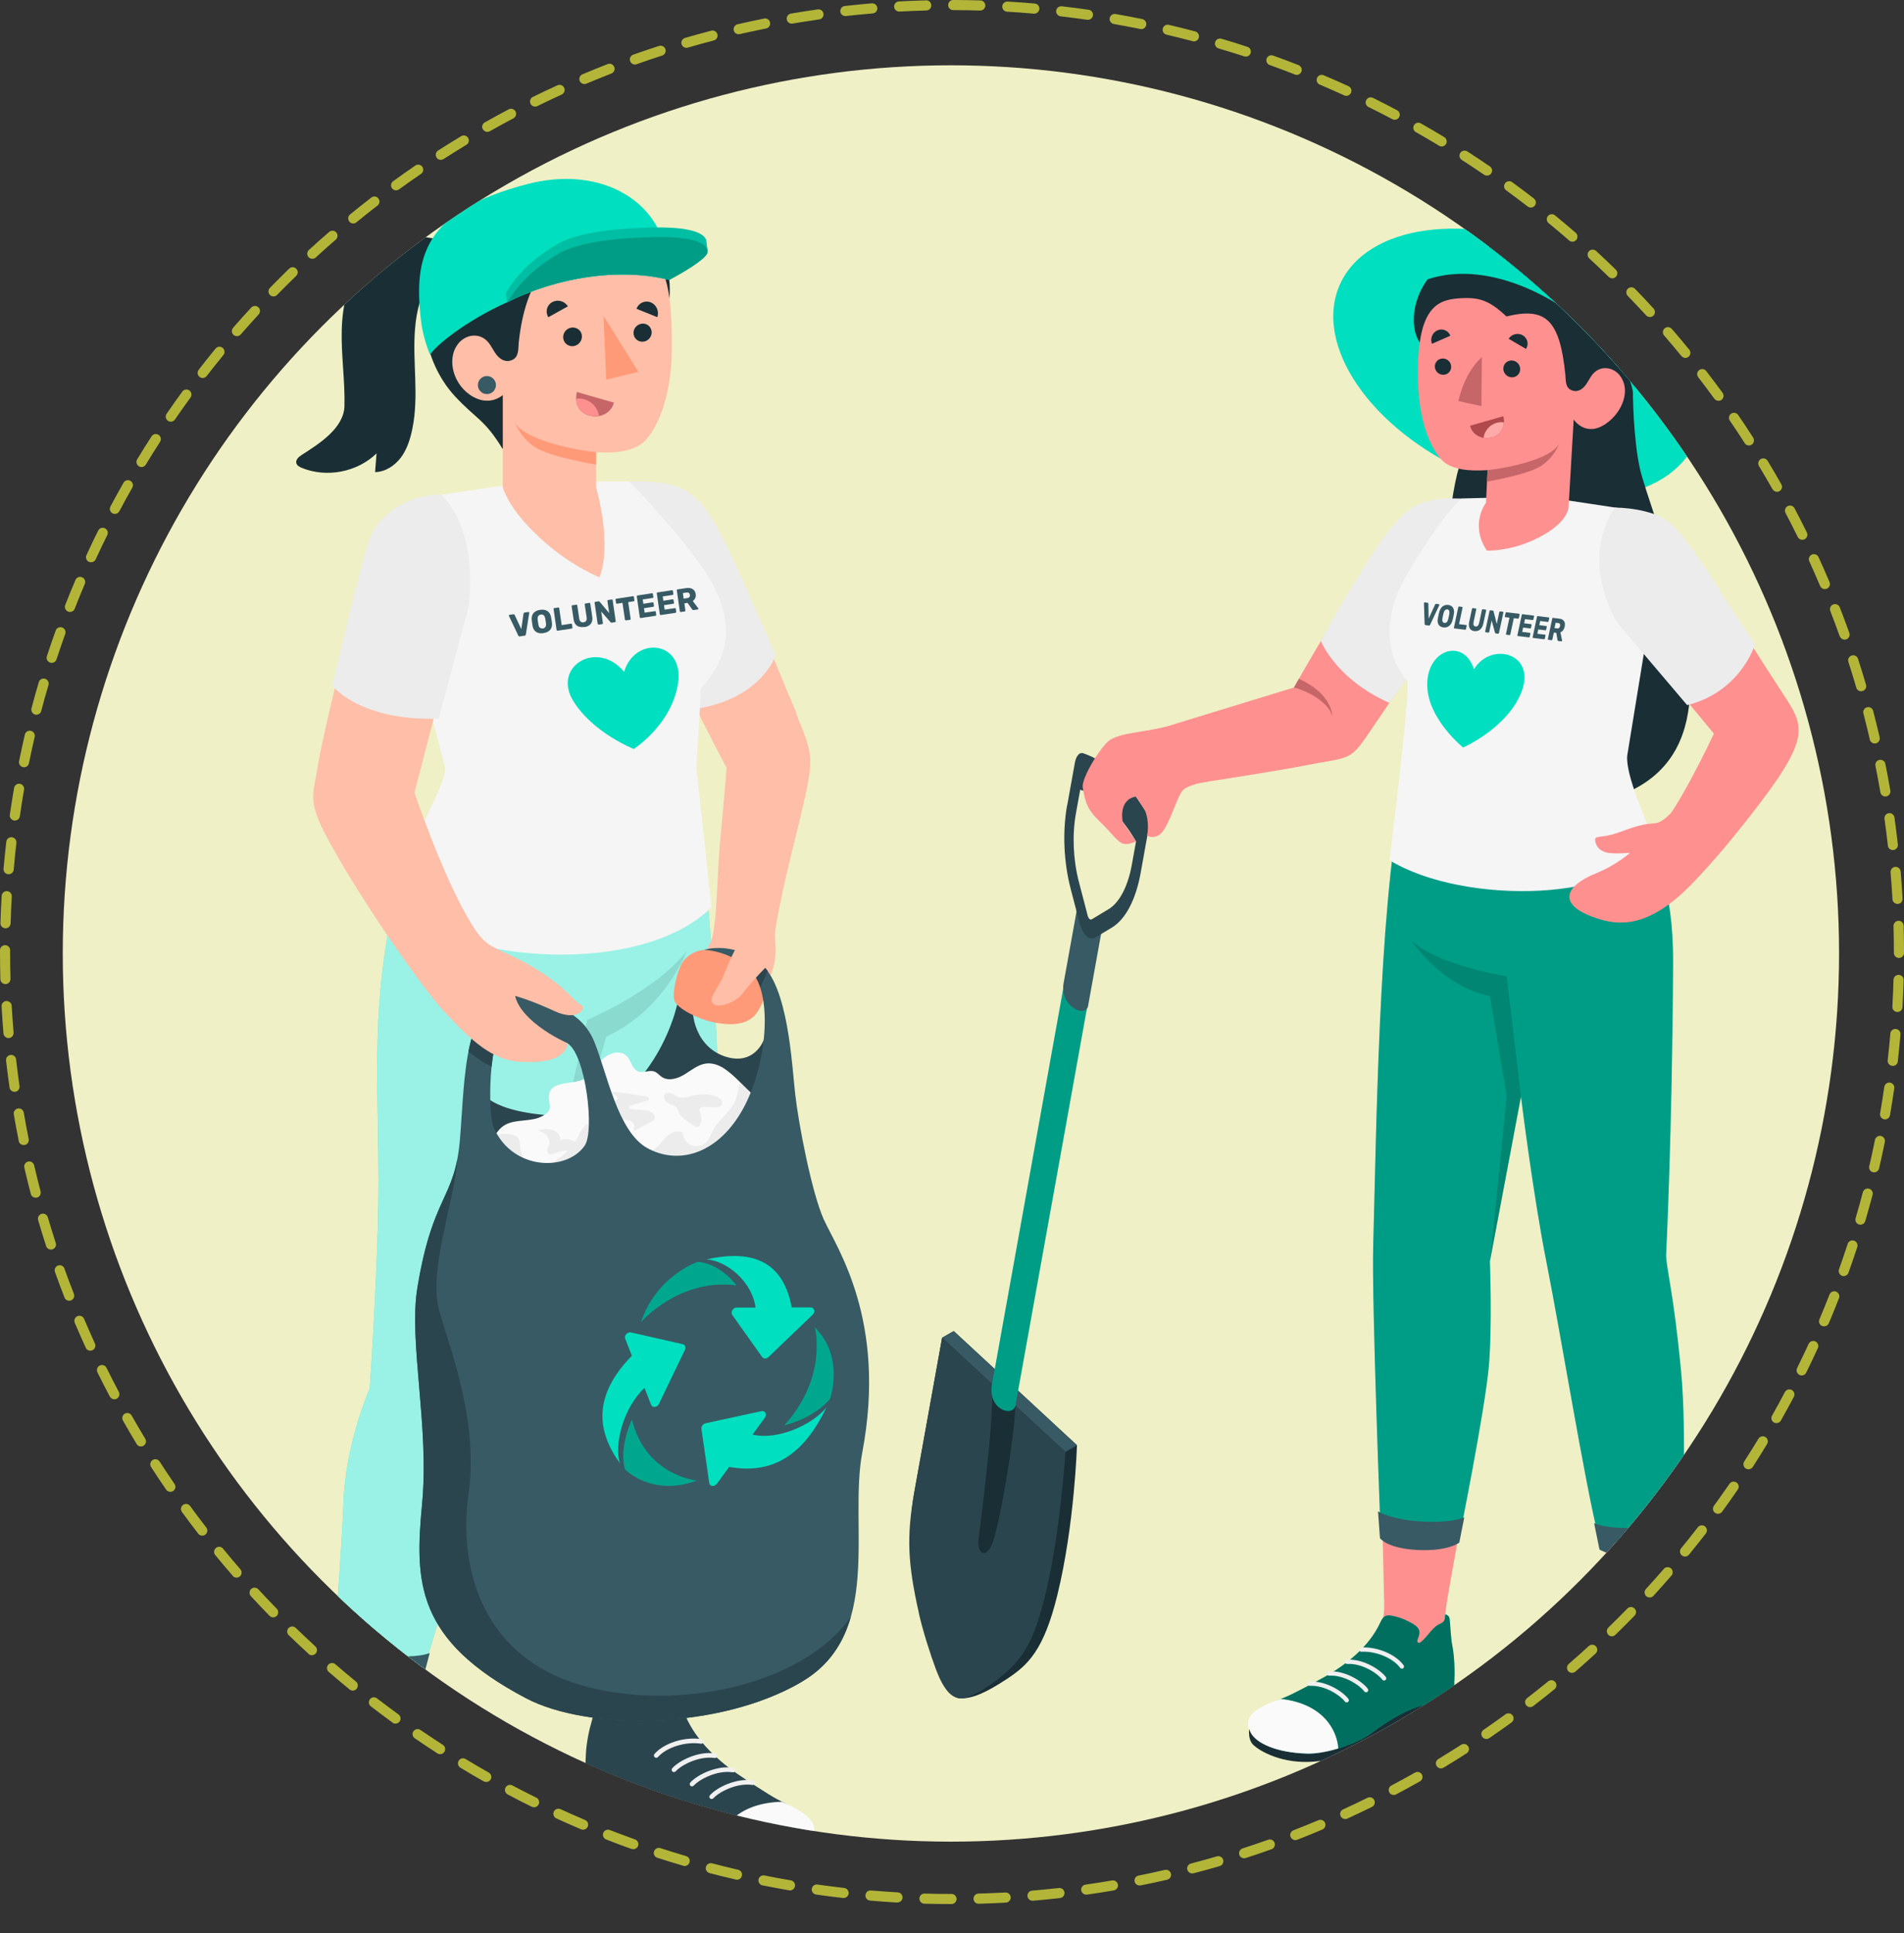 <?xml version="1.0" encoding="UTF-8"?>
<svg id="_圖層_2" data-name="圖層 2" xmlns="http://www.w3.org/2000/svg" width="263.6" height="267.62" xmlns:xlink="http://www.w3.org/1999/xlink" viewBox="0 0 263.6 267.62">
  <rect x="0" y="0" width="263.6" height="267.62" fill="#333333" stroke="none"/>
  <defs>
    <clipPath id="clippath">
      <circle cx="131.65" cy="132" r="122.96" style="fill: none;"/>
    </clipPath>
  </defs>
  <g id="_第一cut" data-name="第一cut">
    <g id="EnvironmentalVolunteer">
      <g style="clip-path: url(#clippath);">
        <circle cx="131.65" cy="132" r="122.96" style="fill: #eff0c5;"/>
        <g id="Character">
          <g id="Bottom">
            <g>
              <path d="m55.86,242.05c.6-2.9,8.09-31.7,8.09-31.7l-16.12,5.07c-.88,19.09-1.79,24.88-2.1,27.71h0c-.03.06-.12.29-.17.71-.42,3.35,3.94,5.71,6.6,8.32,1.05,1.03,4.1,4.08,7.3,6.24,2,1.35,6.34,2.02,7.06.71-3.23-3.2-7-6.74-9.44-10.23-1.17-1.67-1.94-3.35-1.21-6.83Z" style="fill: #ffbea7;"/>
              <g>
                <path d="m72.72,263.57c.18.03.16,2.09-.97,2.8-1.3.82-4.92,1.94-9.29.69-4.37-1.25-6.58-2.99-8.14-4.75-1.56-1.76-3.82-4.08-5.69-4.99-3.02-1.47-5.38-3.45-5.89-4.12-.51-.67-.04-3.23-.04-3.23l30.03,13.61Z" style="fill: #1a2e35;"/>
                <path d="m45.86,240.99s-.58-.05-.78.53c-.24.69-.7,2.73-1.17,3.85-.65,1.56-1.32,4.13-1.27,5.49.05,1.36,3.08,3.89,6.47,5.37,1.88,1.06,3.95,2.97,5.72,4.95,1.84,2.04,5.98,4.44,8.88,4.92,4.43.73,7.48-.04,8.61-1.5,1.39-1.81.71-3.08-4.04-6.21-.9-.59-3.99-3.11-5.03-4.01-2.83-2.44-5.52-5.64-6.43-9.34-.11-.43-.22-.91-.57-1.18-.27-.2-.64-.24-.98-.24-.87,0-1.74.12-2.57.37-.73.22-1.76.46-1.88,1.34-.04.31,0,.62.06.92.03.19.05.43-.13.52-.16.08-.34-.07-.46-.2-.46-.56-.76-1.23-1.13-1.86-.2-.34-.42-.66-.68-.94-.24-.26-2.67-1.44-2.65-1.79,0,0,.02-.48.02-.97Z" style="fill: #2b454e;"/>
                <path d="m69.05,258.9c-6.49-.52-9.11,3.14-9.75,5.55,1.51.8,3.09,1.43,4.42,1.65,4.43.73,7.67,0,8.79-1.47,1.32-1.71.84-3.31-3.46-5.73Z" style="fill: #fafafa;"/>
                <g>
                  <path d="m59.4,257.52c-.07-.01-.14-.04-.19-.1-.12-.13-.11-.33.02-.45,1.06-.96,3.86-2.02,6.15-1.42.17.04.27.22.23.39-.04.17-.21.27-.39.23-2.14-.56-4.73.51-5.57,1.27-.07.07-.17.09-.26.08Z" style="fill: #f0f0f0;"/>
                  <path d="m56.88,255.49c-.07-.01-.14-.04-.19-.1-.12-.13-.11-.33.02-.45,1.06-.96,3.86-2.03,6.15-1.42.17.04.27.22.23.39-.04.17-.21.27-.39.23-2.14-.56-4.73.51-5.57,1.27-.07.07-.17.09-.26.08Z" style="fill: #f0f0f0;"/>
                  <path d="m54.59,253.26c-.07-.01-.14-.04-.19-.1-.12-.13-.11-.33.02-.45,1.06-.96,3.87-2.02,6.15-1.42.17.04.27.22.23.39-.04.17-.21.27-.39.23-2.14-.56-4.73.51-5.57,1.27-.07.07-.17.09-.26.08Z" style="fill: #f0f0f0;"/>
                  <path d="m52.36,251.04c-.07-.01-.13-.04-.18-.1-.12-.13-.11-.33.02-.45,1.46-1.37,4.4-1.97,6.69-1.37.17.04.27.22.23.39-.04.17-.21.27-.39.23-2.07-.54-4.8,0-6.1,1.22-.07.07-.17.1-.26.08Z" style="fill: #f0f0f0;"/>
                </g>
              </g>
            </g>
            <g>
              <path d="m93.38,234.05c.3-2.95,4.01-35.85,4.01-35.85l-15.5,6.72c1.1,19.07,1.55,28.41,1.53,31.26h0c-.02.07-.09.31-.1.73-.07,3.38,4.52,5.27,7.43,7.59,1.15.92,4.5,3.63,7.91,5.45,2.13,1.14,6.51,1.35,7.09-.03-3.55-2.85-7.66-5.97-10.45-9.2-1.34-1.54-2.27-3.13-1.91-6.67Z" style="fill: #ffbea7;"/>
              <g>
                <path d="m112.38,253.7c.19,0,.37,2.06-.67,2.89-1.21.95-4.69,2.44-9.17,1.65-4.48-.79-6.86-2.29-8.59-3.88-1.73-1.59-4.22-3.66-6.18-4.38-3.16-1.15-5.71-2.87-6.29-3.48-.58-.61-.38-3.21-.38-3.21l31.28,10.41Z" style="fill: #1a2e35;"/>
                <path d="m83.33,234.03s-.58.01-.72.61c-.17.71-.42,2.79-.77,3.95-.49,1.62-.88,4.25-.7,5.59.19,1.34,3.46,3.55,6.99,4.67,1.98.86,4.24,2.55,6.21,4.33,2.04,1.84,6.41,3.8,9.35,3.97,4.48.27,7.44-.81,8.41-2.39,1.2-1.94.38-3.14-4.66-5.76-.95-.5-4.29-2.68-5.42-3.47-3.07-2.13-6.07-5.04-7.37-8.63-.1-.28-.25-.54-.31-.83-.06-.29-.1-.58-.37-.75-.17-.11-.38-.12-.58-.13-1.49-.06-3,.2-4.39.75-.19.08-.39.16-.52.32-.14.18-.18.42-.19.64,0,.23,0,.46-.04.68-.05.22-.19.44-.4.51-.42.14-.64-.47-.84-.73-.23-.31-.48-.62-.78-.87-.27-.23-2.8-1.16-2.82-1.51,0,0-.03-.47-.08-.97Z" style="fill: #2b454e;"/>
                <path d="m108.25,249.44c-6.51.15-8.74,4.07-9.13,6.54,1.58.64,3.22,1.1,4.56,1.18,4.48.27,7.62-.8,8.59-2.37,1.13-1.83.49-3.38-4.03-5.34Z" style="fill: #fafafa;"/>
                <g>
                  <path d="m98.51,249.06c-.07,0-.14-.03-.2-.08-.13-.12-.14-.32-.02-.45.95-1.07,3.63-2.41,5.97-2.05.17.03.29.19.27.36-.03.17-.18.29-.36.27-2.19-.33-4.65,1-5.4,1.84-.07.07-.16.11-.25.11Z" style="fill: #f0f0f0;"/>
                  <path d="m95.79,247.31c-.07,0-.14-.03-.2-.08-.13-.12-.14-.32-.02-.45.95-1.07,3.63-2.42,5.97-2.05.17.03.29.19.27.36-.03.17-.18.29-.36.27-2.19-.34-4.65,1-5.4,1.84-.07.07-.16.11-.25.11Z" style="fill: #f0f0f0;"/>
                  <path d="m93.29,245.33c-.07,0-.14-.03-.2-.08-.13-.12-.14-.32-.02-.45.95-1.07,3.64-2.41,5.97-2.05.17.03.29.19.27.36-.03.17-.18.29-.36.27-2.19-.33-4.65,1-5.4,1.84-.07.07-.16.11-.25.11Z" style="fill: #f0f0f0;"/>
                  <path d="m90.83,243.35c-.07,0-.14-.03-.19-.08-.13-.11-.15-.32-.03-.45,1.31-1.51,4.17-2.42,6.52-2.05.17.03.29.19.27.36-.03.17-.18.29-.36.27-2.11-.33-4.77.5-5.94,1.84-.07.08-.16.11-.25.11Z" style="fill: #f0f0f0;"/>
                </g>
              </g>
            </g>
            <g>
              <path d="m96.93,114.99l-34.71-.37-1.55-2.18s-5.54,7.21-7.3,18.8c-1.76,11.59-.98,20.97-.97,32.11,0,12.09-1.22,28.88-1.22,28.88,0,0-3.33,7.54-3.62,15.67-.24,6.75-1.56,23.56-1.56,23.56,0,0,6.37,3.01,12.17,1.2,0,0,4.66-14.51,8.42-29.67,1.6-6.46,2.81-9.18,5.26-20.28,1.48-6.69,3.69-16.38,5.61-24.69l4.42,23.46s-1.17,9.2-.79,16.31c.36,6.75,1.38,26.74,1.38,26.74,0,0,6.65,2.33,12.23-.07,0,0,4.47-34.26,5.05-42.37.11-23.35-.2-45.77-2.83-67.12Z" style="fill: #00dfbf;"/>
              <path d="m96.93,114.99l-34.71-.37-1.55-2.18s-5.54,7.21-7.3,18.8c-1.76,11.59-.98,20.97-.97,32.11,0,12.09-1.22,28.88-1.22,28.88,0,0-3.33,7.54-3.62,15.67-.24,6.75-1.56,23.56-1.56,23.56,0,0,6.37,3.01,12.17,1.2,0,0,4.66-14.51,8.42-29.67,1.6-6.46,2.81-9.18,5.26-20.28,1.48-6.69,3.69-16.38,5.61-24.69l4.42,23.46s-1.17,9.2-.79,16.31c.36,6.75,1.38,26.74,1.38,26.74,0,0,6.65,2.33,12.23-.07,0,0,4.47-34.26,5.05-42.37.11-23.35-.2-45.77-2.83-67.12Z" style="fill: #fff; opacity: .6;"/>
              <path d="m46.2,227.07c2.52,1.5,9.9,3.03,13.29,1.78l-1.04,3.94s-1.56,1.21-6.24.73c-4.7-.48-6.36-1.96-6.36-1.96l.35-4.49Z" style="fill: #375a64;"/>
              <path d="m82.05,220.03c2.67,1.23,10.12,2.1,13.37.51l-.53,4s-1.31,1.4-6.02,1.41c-4.73.01-6.63-1.31-6.63-1.31l-.19-4.6Z" style="fill: #375a64;"/>
              <path d="m77.46,158.03l3.84-16.84s9.51-3.97,13.78-9.56c0,0-2.92,8.09-11.15,11.89l-4.4,15.23,2.34,22.75-4.42-23.46Z" style="opacity: .1;"/>
            </g>
          </g>
          <g id="Top">
            <g id="Arm">
              <path d="m87.22,66.78c7.74.25,8.93,1.46,11.62,5.93,2.39,3.96,9.93,22.56,11.32,25.78,1.38,3.22-9.56,7.83-9.56,7.83-3.74-6.98-10.37-20.76-10.37-20.76l-3.01-18.79Z" style="fill: #ffbea7;"/>
              <path d="m87.11,66.64c3.52-.07,6.58.27,8.43,1.69,1.86,1.42,2.8,2.86,4.69,6.51s7.17,15.86,7.17,15.86c0,0-2.05,6.36-11.77,7.52l-8.53-14.91v-16.66Z" style="fill: #ececec;"/>
            </g>
            <g id="Chest">
              <path d="m97.05,95.24c-.08,1.87-.64,11.08-.64,11.08l2.1,19.28c-9.63,9.58-34.78,7.95-43.95-.25,2.58-10.75,7.29-16.16,7.03-19.26l-4.42-16.73s4.48-8.53,3.25-20.77l11.96-1.77,9.52-.17h5.21s5.91,6.02,9.82,11.49c4.34,6.07,5.15,11.79.12,17.11Z" style="fill: #f5f5f5;"/>
              <g>
                <path d="m71.95,88.1s-.09,0-.12-.02c-.03-.02-.06-.05-.07-.08l-1.3-2.73s-.01-.03-.01-.04c0-.02,0-.05.02-.07.02-.02.04-.04.06-.04l.54-.08s.08,0,.12.02c.03.02.05.05.06.07l.92,1.97.31-2.16s.02-.05.04-.08c.02-.03.05-.05.1-.06l.54-.08s.04,0,.07.02c.02.02.03.04.04.06,0,.01,0,.03,0,.04l-.47,3s-.02.07-.04.1c-.03.03-.06.05-.12.06l-.66.1Z" style="fill: #375a64;"/>
                <path d="m75.24,87.65c-.27.04-.5.03-.71-.03-.21-.06-.38-.17-.52-.33-.14-.16-.23-.38-.28-.65-.02-.13-.04-.26-.06-.39-.02-.13-.04-.26-.05-.39-.03-.27,0-.51.08-.71.08-.2.22-.36.4-.48.18-.12.41-.2.67-.24.26-.04.5-.03.71.03.21.06.39.18.53.34s.23.38.28.65c.02.13.05.26.07.38.02.13.03.26.05.39.03.27,0,.51-.08.71-.08.2-.22.35-.4.47-.18.12-.41.2-.67.24Zm-.09-.64c.15-.02.27-.09.35-.2s.11-.27.09-.48c-.01-.13-.03-.26-.05-.37s-.04-.24-.06-.36c-.03-.14-.07-.25-.12-.33-.06-.08-.13-.14-.21-.17-.08-.03-.18-.04-.28-.02-.1.02-.18.05-.25.1-.07.05-.12.13-.16.22-.03.09-.04.21-.03.35.02.13.03.25.05.36.02.12.04.24.06.37.04.21.11.35.22.43s.24.11.39.09Z" style="fill: #375a64;"/>
                <path d="m77.18,87.31s-.06,0-.08-.02c-.02-.02-.04-.04-.04-.07l-.42-2.91s0-.06.02-.08c.02-.02.04-.04.07-.04l.57-.09s.06,0,.08.02c.02.02.04.04.04.08l.34,2.34,1.31-.2s.06,0,.08.02c.02.02.04.05.04.08l.06.45s0,.06-.02.08c-.02.02-.04.04-.07.05l-1.99.3Z" style="fill: #375a64;"/>
                <path d="m80.89,86.79c-.26.04-.5.03-.71-.03s-.38-.17-.51-.34c-.13-.17-.22-.39-.26-.68l-.27-1.82s0-.06.02-.08c.02-.02.04-.04.07-.04l.56-.08s.06,0,.09.02c.02.02.04.04.04.08l.27,1.82c.03.19.09.33.2.42s.24.11.4.09c.16-.02.28-.09.36-.2s.1-.26.07-.46l-.27-1.82s0-.06.02-.08c.02-.02.04-.04.07-.04l.56-.09s.06,0,.08.02c.03.02.04.04.04.08l.27,1.82c.04.28.02.53-.06.73-.08.2-.21.36-.39.48-.18.12-.4.2-.66.23Z" style="fill: #375a64;"/>
                <path d="m82.86,86.44s-.06,0-.08-.02c-.02-.02-.04-.04-.04-.07l-.42-2.91s0-.06.02-.08c.02-.02.04-.04.07-.04l.46-.07s.09,0,.11.02c.03.02.04.03.05.05l1.31,1.56-.25-1.69s0-.06.02-.08c.02-.02.04-.04.07-.04l.52-.08s.06,0,.08.02c.02.02.04.04.04.08l.42,2.9s0,.06-.02.09c-.02.02-.04.04-.07.05l-.46.07s-.08,0-.11-.02c-.03-.02-.04-.04-.05-.04l-1.3-1.49.24,1.63s0,.06-.02.08c-.02.02-.04.04-.07.04l-.52.08Z" style="fill: #375a64;"/>
                <path d="m86.64,85.87s-.06,0-.08-.02c-.02-.02-.04-.04-.04-.07l-.34-2.32-.77.12s-.06,0-.08-.02c-.02-.02-.04-.04-.04-.07l-.07-.48s0-.06.02-.08c.02-.02.04-.04.07-.04l2.33-.35s.06,0,.08.02c.02.02.04.04.04.08l.07.48s0,.06-.02.08c-.02.03-.04.04-.07.04l-.77.12.34,2.32s0,.06-.02.08c-.02.02-.04.04-.07.04l-.57.09Z" style="fill: #375a64;"/>
                <path d="m88.7,85.56s-.06,0-.08-.02c-.02-.02-.04-.04-.04-.07l-.42-2.91s0-.06.02-.08c.02-.02.04-.04.07-.04l2.02-.31s.06,0,.08.02c.02.02.04.04.04.08l.06.42s0,.06-.02.09c-.02.02-.04.04-.07.04l-1.38.21.09.6,1.29-.2s.06,0,.08.02.04.05.04.08l.06.39s0,.06-.02.08c-.02.03-.04.04-.07.04l-1.29.2.09.62,1.42-.21s.06,0,.08.02c.02.02.04.04.04.08l.06.42s0,.06-.02.08c-.02.02-.04.04-.07.04l-2.06.31Z" style="fill: #375a64;"/>
                <path d="m91.47,85.14s-.06,0-.08-.02c-.02-.02-.04-.04-.04-.07l-.42-2.91s0-.06.02-.08c.02-.02.04-.04.07-.04l2.02-.31s.06,0,.08.02c.02.02.04.04.04.08l.06.42s0,.06-.02.09c-.02.02-.04.04-.07.04l-1.38.21.09.6,1.29-.2s.06,0,.08.02c.02.02.04.04.04.08l.06.39s0,.06-.02.08c-.02.03-.04.04-.07.04l-1.29.2.09.62,1.42-.21s.06,0,.08.02c.02.02.04.04.04.08l.06.42s0,.06-.02.08c-.02.02-.04.04-.07.05l-2.06.31Z" style="fill: #375a64;"/>
                <path d="m94.24,84.72s-.06,0-.08-.02c-.02-.02-.04-.04-.04-.07l-.42-2.91s0-.06.02-.08c.02-.02.04-.04.07-.04l1.18-.18c.38-.06.68-.01.92.13.24.15.38.38.43.7.03.21,0,.4-.07.56-.08.16-.19.29-.34.39l.76,1.01s.02.03.02.05c0,.02,0,.05-.02.07-.02.02-.04.03-.06.04l-.58.09c-.05,0-.1,0-.13-.02-.03-.02-.05-.05-.07-.07l-.64-.91-.44.07.14.99s0,.06-.02.08c-.02.02-.04.04-.08.05l-.56.08Zm.42-1.84l.5-.08c.14-.02.23-.07.29-.15.06-.08.08-.18.06-.29-.02-.12-.06-.21-.14-.27-.08-.06-.18-.08-.33-.06l-.5.08.11.77Z" style="fill: #375a64;"/>
              </g>
              <path d="m86.4,93c-3.75-4.5-9.96-.73-7.05,4.02,2.72,4.44,8.4,6.67,8.4,6.67,0,0,5.29-3.39,6.13-9.15.85-5.77-5.9-6.61-7.48-1.54Z" style="fill: #00dfbf;"/>
            </g>
            <g id="Head">
              <g>
                <path d="m69.59,62.16c-2.51-4.13-3.64-4.1-6.64-7.34-4.17-4.51-6.6-13.45-.33-19.32.62-4.11,3.38-7.22,7.16-8.78,3.94-1.62,8.46-1.72,12.61-.95,3.58.67,6.59,2.92,8.35,6.11,1.4,2.54,1.57,3.99,1.92,6.87.16,1.32.07,4.11-.52,5.34-2.42,5.04-6.73,5.72-8.83,7.25-4.11,3-8.23,6.01-12.34,9.01-.08.06-1.35,1.83-1.37,1.81Z" style="fill: #1a2e35;"/>
                <path d="m64.01,35.39c-.74-.94-1.69-1.62-2.88-2.05-3.65-1.3-8.03-.2-10.62,2.68-2.33,2.59-3.12,6.24-3.2,9.73-.08,3.49.46,6.96.38,10.45-.07,3.09-3.56,5.27-5.89,6.76-.43.27-.91.69-.77,1.18.09.31.42.49.72.62,3.45,1.43,7.71.61,10.38-1.99-.07.86-.13,1.72-.2,2.59,1.42-.03,2.73-.89,3.58-2.03.85-1.14,1.28-2.53,1.57-3.93.96-4.64,0-9.26.38-13.9.42-5.22,2.61-8.92,5.85-7.98,1.32.38,2.01,0,1.27-1.28-.17-.3-.36-.58-.57-.84Z" style="fill: #1a2e35;"/>
                <path d="m63.4,47.62c1.11-1.4,3.09-1.63,4.26-.16.39.5.65,1.09,1.04,1.6.38.51.95.94,1.59.92.48-.02,1-.26,1.22-.69.31-.6.25-1.32.3-1.8.87-8.58,4.82-15.03,12.33-10.65,2.95-2.91,4.52-2.4,5.6-1.61,2.08,1.52,3.28,3.69,3.28,12.56,0,8.8-2.99,12.99-4.46,13.83-1.47.84-3.09,1.16-6.03.98v4.89s2.3,7.78.46,12.44c0,0-3.73-1.52-7.41-4.72-5.38-4.67-5.97-7.82-5.97-7.82v-12.7s-1.67,1.57-4.06.27c-2.8-1.52-3.79-5.26-2.13-7.35Z" style="fill: #ffbea7;"/>
                <path d="m68.66,53.31c0,.69-.56,1.25-1.25,1.25s-1.25-.56-1.25-1.25.56-1.25,1.25-1.25,1.25.56,1.25,1.25Z" style="fill: #375a64;"/>
                <g>
                  <path d="m80.55,46.41c.1.7-.39,1.37-1.1,1.5-.71.12-1.37-.35-1.47-1.06-.1-.7.39-1.37,1.11-1.49.71-.12,1.37.35,1.47,1.06Z" style="fill: #1a2e35;"/>
                  <path d="m91,43.91l-2.88-1.16c.29-.81,1.17-1.21,1.97-.89.79.32,1.2,1.24.91,2.05Z" style="fill: #1a2e35;"/>
                  <path d="m78.62,42.41l-2.71,1.51c-.45-.74-.21-1.68.54-2.09.75-.42,1.72-.16,2.17.58Z" style="fill: #1a2e35;"/>
                  <g>
                    <path d="m79.87,54.27l5.12,1.47c-.35,1.44-1.94,2.27-3.54,1.75-1.4-.46-1.94-1.77-1.58-3.21Z" style="fill: #c76668;"/>
                    <path d="m82.92,57.58c-.21-1.41-1.44-2.46-2.89-2.4-.09,0-.17.03-.26.04.04,1.04.6,1.9,1.68,2.25.51.17,1,.18,1.47.1Z" style="fill: #ff9090;"/>
                  </g>
                  <path d="m90.21,45.84c.1.68-.38,1.33-1.07,1.45-.69.12-1.32-.34-1.42-1.02-.1-.68.38-1.33,1.07-1.45.69-.12,1.32.34,1.42,1.02Z" style="fill: #1a2e35;"/>
                  <polygon points="83.55 43.72 83.93 52.56 88.39 51.48 83.55 43.72" style="fill: #ff9a79;"/>
                  <path d="m82.52,62.6c-3.11-.32-9.97-1.72-11.21-4.1,0,0,.63,1.95,2.68,3.36,2.05,1.41,8.53,2.46,8.53,2.46v-1.71Z" style="fill: #ff9a79;"/>
                </g>
              </g>
            </g>
            <g id="Cap">
              <path d="m92.65,38.74s-.08-.02-.11-.02c-6.7-1.63-14.9-.41-21.68,2.81-.22.1-.44.21-.66.32h0c-5.69,2.56-9.93,6.01-10.66,7.27-.68-1.66-1.09-3.39-1.23-4.56-1.13-9.15.48-15.35,14.64-19.06,9.85-2.58,17.28,2.04,18.89,8.14.35,1.32.52,3.73.82,5.1Z" style="fill: #00dfbf;"/>
              <path d="m70.04,40.54c.32-.29,1.78-3.69,7.25-6.81,3.38-1.92,10.39-2.21,13.54-2.24,5.52-.06,6.87,1.07,6.96,1.88.02.19.12,1.08.15,1.28.03.2-.02.38-.1.53-.79,1.27-5.19,3.56-5.19,3.56-6.94-1.72-15.52-.38-22.46,3.1l-.16-1.31Z" style="fill: #00dfbf;"/>
              <path d="m70.04,40.54c.32-.29,1.78-3.69,7.25-6.81,3.38-1.92,10.39-2.21,13.54-2.24,5.52-.06,6.87,1.07,6.96,1.88.02.19.12,1.08.15,1.28.03.2-.02.38-.1.53-.79,1.27-5.19,3.56-5.19,3.56-6.94-1.72-15.52-.38-22.46,3.1l-.16-1.31Z" style="opacity: .15;"/>
              <path d="m70.2,41.85c6.94-3.48,15.51-4.82,22.46-3.1,0,0,4.39-2.29,5.19-3.56.42-.7-.02-2.46-6.85-2.38-3.15.04-10.17.32-13.54,2.24-5.47,3.12-6.93,6.51-7.25,6.81Z" style="fill: #00dfbf;"/>
              <path d="m70.2,41.85c6.94-3.48,15.51-4.82,22.46-3.1,0,0,4.39-2.29,5.19-3.56.42-.7-.02-2.46-6.85-2.38-3.15.04-10.17.32-13.54,2.24-5.47,3.12-6.93,6.51-7.25,6.81Z" style="opacity: .3;"/>
            </g>
            <path id="Arm-2" data-name="Arm" d="m109.63,97.31c2.52,6.36,3.16,6.74,1.97,12.36-1.09,5.13-3.02,11.77-4.22,18.76-.39,2.28.91,4.07-1.58,8.33-1.1,1.88-8.68-1.98-7.74-5.76,1.3-1.42,1.11-9.28,1.71-15.29.51-5.16.82-9.39.82-9.39l9.03-9.01Z" style="fill: #ffbea7;"/>
            <g id="Garbage">
              <path d="m94.01,137.71c-.69,5.06-5.96,17.14-16.21,16.79-10.24-.35-11.28-3.58-11.28-3.58,0,0-2.87,11.57,8.82,16.35,5.67,2.32,28.47,2.76,31.04-8.63,2.58-11.39-.65-14.65-.65-14.65,0,0-1.26,3.54-5.23,2.31-3.97-1.23-5.12-5.6-4.43-8.59h-2.07Z" style="fill: #2b454e;"/>
              <g>
                <path d="m103.98,151.32c-1.15-1.11-2.37-2.47-3.69-3.37-.75-.5-1.65-.83-2.55-.71-1.11.14-2.01.92-2.96,1.5-.95.58-2.21.98-3.15.36-.36-.24-.64-.62-1.05-.76-.7-.25-1.51.26-2.21,0-.87-.32-.97-1.54-1.64-2.18-.81-.77-2.17-.45-3.04.24-.96.76-1.57,1.84-2.41,2.66-.59.58-1.51.68-2.29.8-1.38.21-3.11.35-3,2.17.06,1.13.57,1.69-.91,2.49-1.54.83-3.6.37-5.12,1.19-.82.45-1.27,1.2-1.69,1.91-.49.85-.99,1.7-1.38,2.58-1.01,2.3-1.27,4.86-.32,7.17.42,1.01,1.12,2.5,2.48,2.84,1.83.46,3.55,0,5.21,1.08.67.43,1.16,1.01,1.81,1.46,1.18.81,2.8,1.14,4.36,1.15,1.26,0,2.47-.37,3.7-.38.9-.01,1.55.26,2.44.43,1.81.34,4.09.33,5.46-.83.98-.83,1.32-2.15,2.61-2.67,1.35-.54,2.96.1,4.47.07,2.54-.05,4.42-2.04,4.83-4.02.41-1.98-.24-3.98-.56-5.97-.42-2.64,2-4.59,1.89-7.01-.04-.83-.59-1.52-1.28-2.2Z" style="fill: #fafafa;"/>
                <path d="m103.98,151.32c-.47-.45-.99-.89-1.48-1.35-.14-.13-.46,1.67-.47,1.71-.16.79-.63,1.51-1.14,2.12-.75.89-1.66,1.68-2.2,2.71-.28.54-.46,1.15-.88,1.59-.52.55-1.38.74-2.08.46s-1.2-1.01-1.2-1.76c-.76-.45-1.75.03-2.37.66s-1.11,1.43-1.91,1.82c-.95.47-2.2.28-2.98,1.01-.35.33-.6.83-1.07.89-.48.06-.85-.38-1.1-.79-.47-.79-.84-1.65-1.07-2.55-.14-.52-.24-1.06-.48-1.54-.24-.48-.66-.91-1.2-.99-.62-.1-1.23.3-1.62.81-.38.5-.6,1.11-.91,1.66-1.01,1.83-2.91,2.97-4.72,4.02-.34.2-.71.4-1.09.35-.42-.05-.75-.39-1-.74-.55-.77-.9-1.69-.98-2.64-.04-.4-.03-.82-.25-1.15-.33-.51-1.03-.59-1.63-.63-.46-.03-.93-.06-1.36.09-.95.32-1.51,2.25-1.9,3.12-1.01,2.3-1.27,4.86-.32,7.17.42,1.01,1.12,2.5,2.48,2.84,1.83.46,3.55,0,5.21,1.08.67.43,1.16,1.01,1.81,1.46,1.18.81,2.8,1.14,4.36,1.15,1.26,0,2.47-.37,3.7-.38.9-.01,1.55.26,2.44.43,1.81.34,4.09.33,5.46-.83.98-.83,1.32-2.15,2.61-2.67,1.35-.54,2.96.1,4.47.07,2.54-.05,4.42-2.04,4.83-4.02s-.24-3.98-.56-5.97c-.42-2.64,2-4.59,1.89-7.01-.04-.83-.59-1.52-1.28-2.2Z" style="fill: #ececec;"/>
                <path d="m75.68,157.21c.35.38.47.89.32,1.34-.08.23-.22.45-.24.69-.02.24.12.52.41.58.24.05.48-.06.7-.16.58-.26,1.27-.44,1.92-.32s1.22.62,1.1,1.14c.44-.65.54-1.5.03-2.12-.51-.62-1.71-.88-2.44-.42.27-.58-.24-1.25-.95-1.49-.65-.22-1.48-.17-2.11.06.48.14.96.33,1.27.68Z" style="fill: #ececec;"/>
                <path d="m85.09,152.46c-.24.13-.51.21-.73.35-.22.14-.4.36-.33.58.51-.07.95.27,1.24.61.28.34.53.74.99.92.37.14.84.12,1.17.32.49.3.41.89.27,1.37.8-.43,1.61-.85,2.41-1.28.14-.07.28-.15.39-.26.3-.31.14-.8-.24-1.06-.38-.26-.9-.34-1.41-.37-.5-.03-1.01-.01-1.49-.12-.12-.03-.25-.08-.29-.17-.06-.15.17-.27.37-.33.77-.23,1.55-.46,2.32-.7.16-.09.12-.3-.03-.41-.14-.11-.35-.14-.54-.16-1.45-.2-3.01-.54-4.47-.57.06.49,1.54.64.37,1.27Z" style="fill: #ececec;"/>
                <path d="m92.64,151.28c-.2-.02-.4.02-.54.16-.28.27-.18.76.1,1.04.27.27.66.4,1.02.54.72.3.57.77.92,1.29.42.62,1.38,1.11,1.98,1.57.12.09.25.18.4.17.18-.02.3-.18.38-.34.25-.51.26-1.14.04-1.66-.07-.15-.15-.32-.11-.48.07-.27.43-.32.71-.31.47.01.94.02,1.42.03.36,0,.78-.02.96-.32.16-.27.03-.65-.22-.85-.81-.66-2.63-.72-3.59-.5-.74.17-1.52.52-2.28.21-.29-.12-.54-.33-.83-.45-.11-.05-.23-.08-.35-.09Z" style="fill: #ececec;"/>
              </g>
              <path d="m98.25,131.55c-1.79-.31-3.34.89-3.87,1.85-.54.96-1.42,4.06-.99,5.17.43,1.11,3.42,2.53,5.13,2.9,1.71.37,4.67.8,6.15-1.11,1.48-1.91,1.73-5.12,1.73-5.12,0,0-3.21-3.88-8.14-3.7Z" style="fill: #ff9a79;"/>
              <g>
                <path d="m114.07,168.88c-1.7-3.78-3.52-13.31-3.98-17.42-.47-4.11-.95-15-4.84-18.12-3.88-3.12-7.79-1.84-7.79-1.84,0,0,3.14.03,6.03,2.4,3.82,3.12,2.7,13.96-.84,20-3.54,6.04-8.87,7.33-13.02,5.05-4.15-2.28-5.6-10.49-7.37-14.77-1.77-4.28-5.9-5.34-10.77-6.5-7.41.07-7.1,11.65-7.81,20.05-.71,8.4-3.77,7.58-5.9,20.55-1.23,7.49,1.68,19.15.65,29.95-1.03,10.8-.86,18.84,14.37,26.86,8.58,4.52,26.72,4.43,38.14-2.23,11.42-6.66,6.53-21.69,8.44-31.79,3.47-18.32-3.61-28.41-5.3-32.19Zm-33.12-10.28c-2.48,3.61-9.94,3.44-12.56-2.41-.96-2.16-.64-12.77,1.32-13.84,1.96-1.07,5.14.26,8.91,2.13,2.45,1.57,3.74,12.07,2.33,14.12Z" style="fill: #375a64;"/>
                <path d="m110.94,232.86c3.85-2.24,5.84-5.44,6.87-9.08-6.37,9.36-24.08,13.44-37.55,9.46-13.47-3.98-16.83-16.17-15.4-26.32,1.43-10.15-2.46-19.86-4.04-25.43-1.58-5.58,2.02-14.72,2.5-20.99h0c-1.09,5.65-3.67,6.43-5.53,17.79-1.23,7.49,1.68,19.15.65,29.95-1.03,10.8-.86,18.84,14.37,26.86,8.58,4.52,26.72,4.43,38.14-2.23Z" style="fill: #2b454e;"/>
                <g>
                  <g>
                    <path d="m112.22,181h-2.61c-1.28-6.85-5.99-7.93-11.81-6.65,2.8.17,6.35,3.1,6.8,6.67h-2.61c-.51,0-.89.64-.61,1.03l4.14,5.82c.19.27.6.27.88,0l6.1-5.85c.41-.39.25-1.02-.27-1.02Z" style="fill: #00dfbf;"/>
                    <path d="m101.94,177.94c-1.4-1.86-3.53-3.13-5.35-3.24,0,0-5.71,1.93-7.82,8.3,0,0,5.24-6.08,13.16-5.06Z" style="fill: #00dfbf;"/>
                    <path d="m101.94,177.94c-1.4-1.86-3.53-3.13-5.35-3.24,0,0-5.71,1.93-7.82,8.3,0,0,5.24-6.08,13.16-5.06Z" style="opacity: .25;"/>
                  </g>
                  <g>
                    <path d="m86.57,185.36l.91,2.33c-5.5,5.62-4.79,10.52-1.66,14.89-.82-2.61.48-7.69,3.41-10.43l.91,2.33c.18.46.85.38,1.09-.12l3.6-7.49c.16-.34.02-.71-.31-.78l-7.18-1.63c-.48-.11-.97.45-.79.9Z" style="fill: #00dfbf;"/>
                    <path d="m87.49,196.53c-1.12,2.46-1.49,5.2-.95,6.89,0,0,3.65,3.83,9.9,1.56,0,0-7.08-.71-8.95-8.45Z" style="fill: #00dfbf;"/>
                    <path d="m87.49,196.53c-1.12,2.46-1.49,5.2-.95,6.89,0,0,3.65,3.83,9.9,1.56,0,0-7.08-.71-8.95-8.45Z" style="opacity: .25;"/>
                  </g>
                  <g>
                    <path d="m99.25,205.42l1.7-2.34c6.77,1.24,10.78-2.59,13.47-8.24-1.97,2.44-6.82,4.59-10.22,3.76l1.7-2.34c.33-.46.03-1.01-.48-.9l-7.74,1.68c-.35.08-.62.44-.57.78l1.08,7.48c.07.5.72.57,1.05.11Z" style="fill: #00dfbf;"/>
                    <path d="m108.61,197.3c2.52-.6,5.02-2.07,6.3-3.65,0,0,2.05-5.77-2.09-9.86,0,0,1.85,6.79-4.21,13.51Z" style="fill: #00dfbf;"/>
                    <path d="m108.61,197.3c2.52-.6,5.02-2.07,6.3-3.65,0,0,2.05-5.77-2.09-9.86,0,0,1.85,6.79-4.21,13.51Z" style="opacity: .25;"/>
                  </g>
                </g>
                <path d="m105.25,136.69l1.04-2.25c-.31-.43-.65-.8-1.03-1.1-.2-.16-.4-.3-.59-.44l-.96,1.18c.68.63,1.19,1.53,1.55,2.61Z" style="fill: #2b454e;"/>
                <path d="m64.86,145.6c1.28,1.02,2.37,1.67,3.2,2.07.21-2.13.62-4.03,1.22-4.91l-2.71-2.15c-.81,1.35-1.34,3.07-1.72,4.99Z" style="fill: #2b454e;"/>
              </g>
              <path d="m104.01,128.79c-2.35,1.58-3.4,5.61-4.24,7.11-.83,1.5-1.69,2.51-1.03,3.09s3.09-.08,4.18-1.59c1.09-1.5,3.8-4.21,3.8-4.21l-2.72-4.4Z" style="fill: #ffbea7;"/>
            </g>
            <g id="Arm-3" data-name="Arm">
              <path d="m60.42,68.58c-6.83,1.19-8.93,4.27-10.4,11.35-1.47,7.08-5.09,20.1-6.22,27.27-.35,2.25-1.17,3.65,1.09,8.01,4.35,8.39,13.57,21.62,16.66,24.9,3.76,4,6.59,6.69,10.58,6.9,3.99.21,6.11-.65,6.49-2.55,0,0-6.42-2.81-7.31-6.59,0,0,1.99.51,5.51,2.13,3.1,1.43,4.28-.34,3.81-.74-1.47-.87-1.82-2.13-5.68-4.64-5-3.26-6.96-2.87-8.78-5.37-4.12-5.65-8.79-19.52-8.79-19.52l5.4-20.76s4.05-9.82-2.35-20.4Z" style="fill: #ffbea7;"/>
              <path d="m61.12,68.48c-5.3.01-8.67,3.2-9.77,5.66-1.09,2.46-5.35,20.79-5.35,20.79,0,0,3.8,4.92,14.74,4.56l4.14-15.5s1.61-10.01-3.76-15.52Z" style="fill: #ececec;"/>
            </g>
          </g>
        </g>
        <g id="Character-2" data-name="Character">
          <g id="Bottom-2" data-name="Bottom">
            <g>
              <path d="m191.63,221.71c-.08-2.77-.72-30.66-.72-30.66l12.95,10.49c-2.69,15.85-3.68,20.08-3.85,22.74h0c.02.06.06.29.04.68-.16,3.15-3.79,4.69-6.67,6.66-1.13.78-4.44,3.09-7.73,4.56-2.06.92-6.16.83-6.61-.5,3.5-2.42,7.54-5.06,10.36-7.89,1.35-1.35,2.33-2.77,2.23-6.09Z" style="fill: #ff9090;"/>
              <g>
                <path d="m173.13,238.82c-.17,0-.52,1.89.38,2.74,1.04.99,4.16,2.67,8.4,2.32,4.24-.35,6.58-1.55,8.33-2.88,1.75-1.33,4.2-3.22,6.13-3.55,1.79-.31,3.75-1.02,4.34-1.54.59-.52.62-2.96.62-2.96l-28.2,5.87Z" style="fill: #1a2e35;"/>
                <path d="m200.08,223.51s.53.03.61.6c.1.68.15,2.63.38,3.74.32,1.55.43,4.69.14,5.93-.29,1.24-3.21,1.97-5.09,2.59-1.92.63-4.16,2.01-6.15,3.5-2.05,1.54-6.29,2.99-9.04,2.9-4.19-.13-6.86-1.39-7.63-2.94-.95-1.91-.09-2.95,4.83-4.96.93-.38,4.22-2.13,5.34-2.77,3.04-1.72,6.08-4.18,7.59-7.4.18-.38.36-.8.74-.97.29-.14.63-.1.94-.04.8.15,1.57.42,2.29.8.63.34,1.53.74,1.48,1.57-.02.29-.11.56-.22.83-.07.17-.12.39.02.5.14.1.33,0,.46-.11.52-.43.92-.99,1.37-1.5.24-.27.5-.53.8-.74.27-.19.61-.28.85-.5.31-.28.25-.64.28-1.03Z" style="fill: #00dfbf;"/>
                <path d="m200.08,223.51s.53.03.61.6c.1.68.15,2.63.38,3.74.32,1.55.43,4.69.14,5.93-.29,1.24-3.21,1.97-5.09,2.59-1.92.63-4.16,2.01-6.15,3.5-2.05,1.54-6.29,2.99-9.04,2.9-4.19-.13-6.86-1.39-7.63-2.94-.95-1.91-.09-2.95,4.83-4.96.93-.38,4.22-2.13,5.34-2.77,3.04-1.72,6.08-4.18,7.59-7.4.18-.38.36-.8.74-.97.29-.14.63-.1.94-.04.8.15,1.57.42,2.29.8.63.34,1.53.74,1.48,1.57-.02.29-.11.56-.22.83-.07.17-.12.39.02.5.14.1.33,0,.46-.11.52-.43.92-.99,1.37-1.5.24-.27.5-.53.8-.74.27-.19.61-.28.85-.5.31-.28.25-.64.28-1.03Z" style="opacity: .5;"/>
                <path d="m177.34,235.2c6.05.7,7.79,4.53,7.94,6.86-1.53.46-3.09.75-4.35.71-4.19-.13-7.03-1.4-7.8-2.94-.9-1.8-.17-3.19,4.21-4.63Z" style="fill: #fafafa;"/>
                <g>
                  <path d="m186.44,235.68c.07,0,.13-.02.19-.06.13-.1.16-.28.06-.41-.8-1.07-3.17-2.55-5.39-2.41-.16,0-.29.15-.28.31,0,.16.15.29.31.28,2.07-.12,4.24,1.33,4.87,2.18.05.07.14.12.22.12Z" style="fill: #f0f0f0;"/>
                  <path d="m189.12,234.28c.07,0,.13-.02.19-.06.13-.1.16-.28.06-.42-.8-1.07-3.17-2.56-5.39-2.41-.16,0-.29.15-.28.31,0,.16.14.29.31.28,2.07-.13,4.24,1.33,4.87,2.18.05.07.14.12.22.12Z" style="fill: #f0f0f0;"/>
                  <path d="m191.62,232.65c.07,0,.13-.02.19-.06.13-.1.16-.28.06-.41-.8-1.07-3.18-2.56-5.39-2.41-.16,0-.29.15-.28.31,0,.16.15.29.31.28,2.07-.13,4.24,1.33,4.87,2.18.05.07.14.12.22.12Z" style="fill: #f0f0f0;"/>
                  <path d="m194.07,231.02c.06,0,.13-.01.19-.06.13-.1.16-.28.07-.41-1.09-1.52-3.68-2.61-5.89-2.47-.16,0-.29.15-.28.31,0,.16.15.28.31.28,1.99-.12,4.4.87,5.37,2.22.05.08.14.12.23.12Z" style="fill: #f0f0f0;"/>
                </g>
              </g>
            </g>
            <g>
              <path d="m219.31,201.97l13.45-1.87c.38,8.93-.88,19.57-.56,27.95.06,1.58.84,12.23.46,15.51-.57,4.93-6.4,4.65-6.89,1.75-.5-2.89-.63-15.39-.73-16.67-.3-5.37-3.17-14.26-5.12-23.8-.1-.47-.5-2.42-.59-2.88Z" style="fill: #ff9090;"/>
              <g>
                <path d="m223.72,247.49c.07,2.87.44,4.78,1.4,6.5.96,1.71,2.85,2.31,4.81,1.89,1.96-.42,4.49-1.65,5.13-4.1.64-2.45.59-4.15.24-6.82l-11.59,2.54Z" style="fill: #1a2e35;"/>
                <path d="m232.17,227.03c.8.09.9,3.94,1.22,7.81.35,4.14,1.52,5.89,1.84,9.29.37,3.88.11,5.6-1.33,7.89-1.44,2.29-6.31,4.41-8.55.98-1.83-2.8-1.8-5.82-1.49-9.68.32-3.98.58-6.78.52-9.82-.05-2.9-.16-5.71.55-6.01.04.43.07.97.11,1.39.03.32.06,1.89.5,1.92.05-.37.06-.71.05-1.09-.01-.33.03-.68.25-.93.22-.24.58-.31.9-.37.79-.13,1.59-.24,2.39-.28.4-.02.8-.03,1.2,0,.32.02.71.06,1.01.18.19.08.36.22.42.41.05.14.03.29.03.44,0,.27.01.54.07.8.03.11.1.26.21.23.09-.02.13-.13.14-.23.02-.47-.03-.81-.03-1.35,0-.25-.03-.59-.02-.85,0-.25.01-.5,0-.74Z" style="fill: #00dfbf;"/>
                <path d="m232.17,227.03c.8.09.9,3.94,1.22,7.81.35,4.14,1.52,5.89,1.84,9.29.37,3.88.11,5.6-1.33,7.89-1.44,2.29-6.31,4.41-8.55.98-1.83-2.8-1.8-5.82-1.49-9.68.32-3.98.58-6.78.52-9.82-.05-2.9-.16-5.71.55-6.01.04.43.07.97.11,1.39.03.32.06,1.89.5,1.92.05-.37.06-.71.05-1.09-.01-.33.03-.68.25-.93.22-.24.58-.31.9-.37.79-.13,1.59-.24,2.39-.28.4-.02.8-.03,1.2,0,.32.02.71.06,1.01.18.19.08.36.22.42.41.05.14.03.29.03.44,0,.27.01.54.07.8.03.11.1.26.21.23.09-.02.13-.13.14-.23.02-.47-.03-.81-.03-1.35,0-.25-.03-.59-.02-.85,0-.25.01-.5,0-.74Z" style="opacity: .5;"/>
                <path d="m235.38,246.37c.05,2.4-.14,4.04-1.26,5.84-1.44,2.29-6.7,4.41-8.94.98-1.12-1.71-1.36-3.69-1.45-5.7,1.51-2.53,9.5-3.39,11.66-1.11Z" style="fill: #fafafa;"/>
                <g>
                  <path d="m225.92,243.35s.07,0,.1-.02c.03-.01,3.35-1.43,6.92-.47.16.04.32-.05.36-.21.04-.16-.05-.32-.21-.36-3.78-1.01-7.17.44-7.31.5-.15.07-.22.24-.15.39.05.12.17.19.29.18Z" style="fill: #f0f0f0;"/>
                  <path d="m232.85,239.97c.11,0,.22-.08.26-.19.06-.15-.02-.33-.17-.38-3.54-1.34-7.15.36-7.3.43-.15.07-.21.25-.14.4.07.15.25.21.4.14.03-.02,3.54-1.66,6.83-.41.04.02.08.02.12.02Z" style="fill: #f0f0f0;"/>
                  <path d="m232.74,237.25c.11,0,.21-.08.26-.19.06-.15-.01-.33-.17-.39-3.89-1.55-7.3.32-7.45.4-.14.08-.19.26-.11.4.08.14.26.19.4.11.03-.02,3.31-1.81,6.94-.37.04.02.09.02.13.02Z" style="fill: #f0f0f0;"/>
                  <path d="m232.6,234.19c.11,0,.21-.07.25-.18.06-.15,0-.32-.16-.39-3.65-1.51-7.35.4-7.5.49-.15.08-.2.26-.12.4.08.15.26.2.4.12.04-.02,3.61-1.87,7-.46.04.02.09.03.13.02Z" style="fill: #ececec;"/>
                </g>
              </g>
            </g>
            <g>
              <path d="m226.72,112.25c2.35,5.94,4.97,10.13,4.91,21.17-.12,23.47-.97,40.38-.97,40.38.08,2.07,1.03,5.14,2.06,15.84.86,8.96.13,22.69.13,22.69,0,0-6.09,2.93-11.54.49-1.93-7.7-5.16-27.75-7.2-38.03-1.86-9.34-3.54-22.98-3.54-22.98l-4.3,22.83s.34,9.22-.16,14.63c-.58,6.29-4.13,23.86-4.13,23.86,0,0-6.22,2.47-10.85-1.22,0,0-1.23-31.79-1.02-39.38.42-14.89.75-46.28,3.89-61.77l32.73,1.5Z" style="fill: #00dfbf;"/>
              <path d="m226.72,112.25c2.35,5.94,4.97,10.13,4.91,21.17-.12,23.47-.97,40.38-.97,40.38.08,2.07,1.03,5.14,2.06,15.84.86,8.96.13,22.69.13,22.69,0,0-6.09,2.93-11.54.49-1.93-7.7-5.16-27.75-7.2-38.03-1.86-9.34-3.54-22.98-3.54-22.98l-4.3,22.83s.34,9.22-.16,14.63c-.58,6.29-4.13,23.86-4.13,23.86,0,0-6.22,2.47-10.85-1.22,0,0-1.23-31.79-1.02-39.38.42-14.89.75-46.28,3.89-61.77l32.73,1.5Z" style="opacity: .3;"/>
              <path d="m233.21,210.12c-2.3,1.33-9.48,2.02-12.51.76l.74,3.63s1.35,1.03,5.59.94c4.23-.09,5.94-1.79,5.94-1.79l.24-3.54Z" style="fill: #375a64;"/>
              <path d="m202.72,210.07c-2.46,1.03-9.1.8-11.94-.83l.27,3.7s.94,1.42,5.17,1.64c4.25.22,5.81-1.02,5.81-1.02l.69-3.48Z" style="fill: #375a64;"/>
              <path d="m210.57,151.81l-1.98-16.65s-9.84-1.52-13.31-5.1c0,0,4.31,6.55,10.98,7.83l2.34,13.82-2.29,22.73,4.26-22.64Z" style="opacity: .15;"/>
            </g>
          </g>
          <g id="Top-2" data-name="Top">
            <g id="Hat">
              <path d="m209.46,52.87c7.59,2.96,15.71.3,18.14-5.94s-1.75-13.69-9.33-16.64c-7.59-2.96-15.71-.3-18.14,5.94-2.43,6.24,1.75,13.69,9.33,16.64Z" style="fill: #00dfbf;"/>
              <path d="m209.46,52.87c7.59,2.96,15.71.3,18.14-5.94s-1.75-13.69-9.33-16.64c-7.59-2.96-15.71-.3-18.14,5.94-2.43,6.24,1.75,13.69,9.33,16.64Z" style="fill: #fff; opacity: .6;"/>
              <path d="m216.81,35.17c-13.59-6.02-27.61-4.12-31.32,4.25-3.71,8.37,4.3,20.04,17.89,26.06,13.59,6.02,27.61,4.12,31.32-4.25,3.71-8.37-4.3-20.04-17.89-26.06Z" style="fill: #00dfbf;"/>
            </g>
            <path id="Hair" d="m226.15,54.17c-.18-.22.01,6.84.88,10.67.72,3.17,3.66,10.51,4.94,16.88,1.19,5.9,6.3,22-6.39,27.84h-25.78s-1.17-36.16,2.57-46.04c3.75-9.87,3-11.63,3-11.63l20.76,2.28Z" style="fill: #1a2e35;"/>
            <g id="Arm-4" data-name="Arm">
              <g>
                <path d="m202.56,69.25c-3.72-.17-7.02.59-9.26,3.4-3.51,4.4-10.27,15.64-14.16,22.53l-16.26,4.98,2.47,8.34s11.47-1.76,15.25-2.51c5.77-1.15,6.2-.58,8.42-3.79,1.91-2.77,7.27-10.72,7.27-10.72l6.26-22.23Z" style="fill: #ff9090;"/>
                <g id="Shovel">
                  <g>
                    <path d="m132.04,184.27l-1.61.93-3.83,21.27c-1.14,6.33-.26,11.13,1.42,17.59l1.84,7.06c.65,2.48,1.91,4.01,3.17,4.01,1.63,0,3.39-.74,6.32-2.66,2.93-1.92,5.16-3.95,7.05-11.71,2.38-9.74,2.7-20.68,2.7-20.68l-17.07-15.81Z" style="fill: #1a2e35;"/>
                    <polygon points="132.04 184.27 130.43 185.2 147.5 201.01 149.11 200.08 132.04 184.27" style="fill: #375a64;"/>
                    <path d="m127.19,223.25c.56,2.51,1.63,5.85,2.4,7.89,1.07,2.84,2.18,3.98,3.45,3.98.29,0,.61-.02,1.31-.33s1.62-.67,3.5-2.1c3.18-2.42,4.88-4.44,6.51-10.5,2.4-8.9,3.14-21.18,3.14-21.18l-17.07-15.81-3.83,21.27c-1.14,6.33-.9,10.06.6,16.78Z" style="fill: #2b454e;"/>
                    <path d="m137.35,191.61l3.23,2.99c-.14,4.7-2.34,17.38-3.31,19.36-.97,1.98-2,.93-1.8-.87s2.16-16.03,1.88-21.49Z" style="fill: #1a2e35;"/>
                  </g>
                  <g>
                    <g>
                      <path d="m149.13,126.16l3.23,2.99-11.78,65.44c-.4,1.65-3.87.52-3.23-2.99l11.78-65.44Z" style="fill: #00dfbf;"/>
                      <path d="m149.13,126.16l3.23,2.99-11.78,65.44c-.4,1.65-3.87.52-3.23-2.99l11.78-65.44Z" style="opacity: .3;"/>
                    </g>
                    <path d="m147.25,136.12c-.58,3.19,3.09,4.86,3.39,3.14l1.86-10.3-3.39-3.14-1.86,10.3Z" style="fill: #375a64;"/>
                    <path d="m147.74,111.47c-.66,3.66-.48,7.88.5,11.62l1.22,4.67c.43,1.65,1.37,2.52,2.19,2.03l2.32-1.4c1.85-1.12,3.28-3.85,3.94-7.5l1.06-5.89c.04-.23.06-.47.06-.71h0c0-.77-.17-1.55-.48-2.06-1.28-2.11-2.65-3.83-4.08-5.16-1.43-1.33-2.94-2.26-4.51-2.79-.38-.13-.75.15-.98.71h0c-.07.18-.13.39-.17.61l-1.06,5.89Zm5.73,14.4l-2.32,1.4c-.21.13-.46-.1-.57-.53l-1.22-4.68c-.79-3.04-.94-6.49-.4-9.47l.59-3.26c2.84.87,5.44,3.27,7.73,7.16l-.59,3.26c-.54,2.98-1.71,5.21-3.21,6.12Z" style="fill: #2b454e;"/>
                  </g>
                </g>
                <path d="m162.88,100.16c-3.75,1.27-7.16,1.09-9.14,2.23-1.18.68-4.07,5.34-3.84,6.64.36,2,.54,2.95,2.3,4.64s2.45,2.83,3.23,3.11c.78.28,1.83-.3,1.83-.3l-1.82-2.69s-.69-3.07,1.82-3.51l1.27,1.92c.32.8.54,2.11.28,3.51,0,0,1.3.7,2.29-.78.99-1.48,1.84-4.4,2.54-5.38.71-.98,3.6-1.35,3.6-1.35l-4.38-8.05Z" style="fill: #ff9090;"/>
                <path d="m202.38,69.02c-2.57-.02-5.74-.25-8.48,2.61-2.75,2.86-4.42,5.95-6.56,9.35-2.14,3.39-4.47,7.78-4.47,7.78,0,0,2.12,5.31,9.49,8.55l9.62-13.54.4-14.74Z" style="fill: #ececec;"/>
                <path d="m179.14,95.19c1.87.42,4.9,2.12,5.32,4,0,0,.08-3.11-4.64-5.21l-.68,1.2Z" style="fill: #c76668;"/>
              </g>
            </g>
            <g id="Chest-2" data-name="Chest">
              <path d="m194.86,94.32c.17,3.91-2.5,24.76-2.5,24.76,10.23,6.29,32.95,5.87,36.58-2.66-1.04-2.94-3.89-9.05-3.66-11.79l2.56-15.71s-4.68-7.75-3.61-18.56l-8.75-1.32-8.4-.15-4.7.12c-1.85,1.58-4.74,5.67-7.48,10.32-3.34,5.67-3.41,11.05-.04,14.97Z" style="fill: #f5f5f5;"/>
            </g>
            <g>
              <path d="m197.34,86.52s-.06-.02-.08-.05c-.02-.03-.03-.06-.03-.1l-.09-2.85s0-.03,0-.04c0-.02.02-.04.04-.06.02-.02.04-.02.06-.02l.41.05s.06.02.08.05c.01.03.02.05.02.08l.04,2.06.89-1.94s.03-.04.05-.07.05-.03.09-.03l.41.05s.03.01.04.03.01.04,0,.07c0,.01,0,.02-.01.04l-1.26,2.69s-.03.06-.06.09c-.03.02-.06.03-.1.03l-.51-.06Z" style="fill: #375a64;"/>
              <path d="m199.84,86.86c-.2-.02-.37-.09-.5-.19-.13-.1-.22-.25-.27-.43-.05-.19-.05-.41,0-.67.02-.12.05-.25.08-.38.03-.12.05-.25.08-.37.06-.26.16-.47.28-.64.12-.17.27-.29.44-.36s.35-.09.55-.07c.2.02.37.09.5.2.13.11.22.26.27.44.05.19.05.41,0,.67-.02.12-.05.25-.07.37-.03.13-.06.25-.09.37-.06.26-.15.47-.28.64-.12.16-.27.28-.44.35-.17.07-.35.09-.56.07Zm.13-.62c.12.01.22-.02.32-.1.09-.08.16-.23.21-.43.03-.13.06-.25.08-.36.02-.11.05-.23.07-.35.02-.14.03-.25.01-.34-.02-.09-.05-.16-.1-.21-.05-.05-.12-.08-.19-.09-.07,0-.15,0-.21.04s-.13.09-.18.17c-.05.08-.1.19-.13.32-.03.12-.05.24-.08.35-.02.11-.05.23-.07.36-.04.2-.03.35.03.46.05.1.14.16.25.17Z" style="fill: #375a64;"/>
              <path d="m201.34,87s-.04-.02-.05-.04c-.01-.02-.01-.05,0-.08l.6-2.81s.02-.06.04-.08c.02-.02.04-.03.06-.02l.44.05s.04.02.05.04c0,.02.01.05,0,.08l-.48,2.27,1,.12s.04.02.05.04c0,.02.01.05,0,.08l-.09.43s-.02.05-.04.07c-.02.02-.04.03-.07.03l-1.52-.18Z" style="fill: #375a64;"/>
              <path d="m204.15,87.38c-.2-.02-.37-.09-.5-.19-.13-.1-.22-.25-.26-.44-.04-.19-.04-.42.02-.69l.38-1.77s.02-.06.04-.08.04-.03.07-.02l.43.05s.04.02.05.04c.01.02.01.05,0,.08l-.37,1.76c-.04.19-.04.33.01.43.05.1.14.16.26.18.12.02.23-.02.32-.11.09-.09.15-.22.19-.41l.37-1.76s.02-.06.04-.08c.02-.02.04-.03.07-.02l.43.05s.04.01.05.04c.01.02.01.05,0,.08l-.38,1.77c-.06.27-.15.49-.27.66-.12.17-.26.28-.43.35-.17.07-.35.09-.55.07Z" style="fill: #375a64;"/>
              <path d="m205.67,87.52s-.04-.02-.05-.04c0-.02-.01-.05,0-.08l.6-2.81s.02-.06.04-.08c.02-.02.04-.03.07-.02l.35.04s.06.02.07.04c.01.02.02.04.02.05l.45,1.76.35-1.64s.02-.06.04-.08c.02-.02.04-.03.07-.02l.4.05s.04.02.05.04c0,.02.01.05,0,.08l-.6,2.81s-.02.06-.04.08c-.02.02-.04.03-.07.03l-.35-.04s-.06-.02-.07-.04c-.01-.03-.02-.04-.02-.05l-.47-1.7-.33,1.58s-.02.05-.04.07c-.02.02-.04.03-.07.03l-.4-.05Z" style="fill: #375a64;"/>
              <path d="m208.55,87.87s-.04-.02-.05-.04c-.01-.02-.01-.05,0-.08l.48-2.24-.59-.07s-.04-.02-.05-.04c0-.02-.01-.05,0-.08l.1-.46s.02-.06.04-.08.04-.03.07-.02l1.78.21s.04.02.05.04c.01.02.01.05,0,.08l-.1.46s-.02.05-.04.07c-.02.02-.04.03-.07.03l-.59-.07-.48,2.24s-.02.05-.04.07c-.02.02-.04.03-.07.03l-.44-.05Z" style="fill: #375a64;"/>
              <path d="m210.13,88.06s-.04-.02-.05-.04c-.01-.02-.01-.05,0-.08l.6-2.81s.02-.06.04-.08c.02-.02.04-.03.07-.02l1.54.19s.04.02.05.04c.01.02.01.05,0,.08l-.09.41s-.02.06-.04.07c-.02.02-.04.03-.07.02l-1.05-.13-.12.58.98.12s.04.02.05.04c.01.02.01.05,0,.08l-.08.38s-.02.05-.04.07c-.02.02-.04.03-.07.02l-.98-.12-.13.6,1.08.13s.04.02.05.04c.01.02.01.05,0,.08l-.09.41s-.02.05-.04.07c-.02.02-.04.03-.07.03l-1.57-.19Z" style="fill: #375a64;"/>
              <path d="m212.24,88.32s-.04-.02-.05-.04c-.01-.02-.01-.05,0-.08l.6-2.81s.02-.06.04-.08c.02-.02.04-.03.06-.02l1.54.19s.04.02.05.04c.01.02.01.05,0,.08l-.09.41s-.02.06-.04.07c-.02.02-.04.03-.07.02l-1.05-.13-.12.58.98.12s.04.02.05.04c.01.02.01.05,0,.08l-.08.38s-.02.05-.04.07c-.02.02-.04.03-.07.02l-.98-.12-.13.6,1.08.13s.04.02.05.04c.01.02.01.05,0,.08l-.09.41s-.02.05-.04.07c-.02.02-.04.03-.07.03l-1.57-.19Z" style="fill: #375a64;"/>
              <path d="m214.35,88.57s-.04-.02-.05-.04c-.01-.02-.01-.05,0-.08l.6-2.81s.02-.06.04-.08c.02-.02.04-.03.07-.02l.9.11c.29.03.49.15.62.34s.16.44.09.76c-.04.21-.12.37-.22.51-.1.13-.23.23-.37.28l.23,1.12s0,.03,0,.05c0,.02-.02.04-.03.06-.02.02-.04.02-.05.02l-.44-.05s-.07-.02-.08-.05c-.01-.03-.02-.06-.03-.08l-.17-1-.34-.04-.2.96s-.02.05-.04.07c-.02.02-.04.03-.07.03l-.43-.05Zm.87-1.62l.38.05c.1.01.19-.01.25-.07s.11-.15.13-.26c.02-.11.02-.21-.02-.28-.04-.08-.11-.12-.21-.13l-.38-.05-.16.74Z" style="fill: #375a64;"/>
            </g>
            <path d="m204.07,92.65c2.37-3.9,8.67-2.21,6.57,3.15-1.96,5.01-8.08,7.69-8.08,7.69,0,0-4.28-3.47-4.89-7.68-.81-5.62,4.83-7.89,6.4-3.16Z" style="fill: #00dfbf;"/>
            <g id="Head-2" data-name="Head">
              <g>
                <path d="m217.53,64.36c1.14-1.29,3-2.24,5.7-5.16,3.75-4.06,6.05-12.83.42-18.12-3.73-5.43-12.6-7.83-18.36-6.82-9.23,1.62-10.85,10.08-8.72,13.18l20.97,16.92Z" style="fill: #1a2e35;"/>
                <path d="m224.29,52.01c-1-1.26-2.79-1.47-3.84-.14-.35.45-.59.98-.93,1.44-.34.46-.86.85-1.43.83-.43-.02-.9-.24-1.1-.62-.27-.54-.23-1.19-.27-1.62-.78-7.72-2.76-9.41-8.16-8.09-2.42-2.27-3.82-2.72-6.67-2.5-3.11.24-5.6,1.54-5.6,10.49,0,7.92,2.69,11.69,4.02,12.45s2.98.99,5.63.84l-.21,4.5s-2.32,3.03.13,6.64c0,0,2.87.11,6.17-1.34,5.34-2.35,5.14-4.83,5.14-4.83l.7-11.98s1.65,2.55,4.49.56c2.35-1.65,3.41-4.73,1.92-6.61Z" style="fill: #ff9090;"/>
                <g>
                  <path d="m208.14,50.87c-.09.63.35,1.24.99,1.35.64.11,1.23-.32,1.32-.95.09-.63-.35-1.24-.99-1.35-.64-.11-1.23.32-1.32.95Z" style="fill: #1a2e35;"/>
                  <path d="m198.24,47.6l2.56-1.12c-.28-.72-1.09-1.06-1.79-.75-.71.31-1.05,1.15-.76,1.87Z" style="fill: #1a2e35;"/>
                  <path d="m208.86,46.9l2.41,1.41c.42-.66.21-1.5-.45-1.89-.67-.39-1.54-.17-1.96.49Z" style="fill: #1a2e35;"/>
                  <g>
                    <path d="m208.13,57.62l-4.61,1.32c.32,1.3,1.74,2.04,3.19,1.57,1.26-.41,1.74-1.6,1.42-2.89Z" style="fill: #b0494c;"/>
                    <path d="m205.39,60.61c.19-1.27,1.29-2.22,2.6-2.16.08,0,.15.02.23.03-.04.93-.54,1.71-1.51,2.03-.46.15-.9.16-1.32.09Z" style="fill: #ffaaa8;"/>
                  </g>
                  <path d="m198.66,50.57c-.09.61.34,1.2.96,1.3.62.11,1.19-.31,1.28-.92.09-.61-.34-1.2-.96-1.3-.62-.11-1.19.31-1.28.92Z" style="fill: #1a2e35;"/>
                  <path d="m205.15,49.44l-.05,6.78-3.2-.69c.52-2.29,1.57-4.54,3.25-6.09Z" style="fill: #c76668;"/>
                  <path d="m205.95,65.08c2.8-.29,8.77-1.5,9.89-3.64,0,0-.57,1.76-2.41,3.02-1.84,1.26-7.55,2.21-7.55,2.21l.07-1.59Z" style="fill: #c76668;"/>
                </g>
              </g>
            </g>
            <path d="m197.63,38.68c12.39-4.16,28.96,9.59,28.47,16.59,2.76-3.04.26-12.71.26-12.71-3.18-4.88-13.71-9.89-21.44-9.91-3.39,1.3-6.27,3.4-7.29,6.02Z" style="fill: #00dfbf;"/>
            <g>
              <path d="m220.87,120.94c2.94-1.18,4.79-2.87,4.79-2.87-1.34.09-2.4.13-3.12-.02-1.43-.3-1.76-1.39-1.69-1.91.05-.41,1.05-.2,2.62-.69,2.01-.63,3.29-1.34,5.57-1.47.85-.05,1.54-.71,2.16-1.28.58-.54,3.49-5.63,6.08-11.13l-10.25-12.41c-4.76-4.05-6.37-12.64-2.79-18.79,8.77,1.21,7.23,2.17,23.24,26.66,2.74,4.27,2.64,6.29-7.48,18.81-1.83,2.27-4.88,5.75-6.91,7.65-5.84,5.45-9.84,4.43-12.51,3.47-5.15-1.86-3.68-4.42.3-6.02Z" style="fill: #ff9090;"/>
              <path d="m223.57,70.27c2.66.02,5.88.71,7.37,1.91,1.49,1.21,3.27,3.45,6.78,8.96,3.5,5.51,5.28,8.02,5.28,8.02,0,0-1.96,6.61-9.42,8.46l-9.65-11.37s-5.39-8.3-.37-15.98Z" style="fill: #ececec;"/>
            </g>
          </g>
        </g>
      </g>
      <path d="m127.97,263.55c-.39-.01-.69-.33-.68-.72.01-.39.34-.71.72-.68,1.24.04,2.49.05,3.72.05.39,0,.7.31.7.7s-.31.7-.7.7c-1.24,0-2.51-.02-3.76-.05Zm6.81-.68c-.01-.39.29-.71.68-.72,1.23-.03,2.48-.09,3.72-.15.4-.02.72.27.74.66.02.39-.27.72-.66.74-1.25.07-2.51.12-3.76.16,0,0-.01,0-.02,0-.38,0-.69-.3-.7-.68Zm-10.57.52c-1.25-.07-2.51-.16-3.75-.27-.39-.03-.67-.37-.64-.76.03-.39.38-.68.76-.64,1.23.1,2.48.19,3.71.26.39.02.68.35.66.74-.02.37-.33.66-.7.66-.01,0-.03,0-.04,0Zm18.04-.89c-.03-.39.25-.72.64-.76,1.23-.1,2.48-.23,3.71-.36.38-.04.73.23.77.62.04.38-.23.73-.62.77-1.24.14-2.5.26-3.74.37-.02,0-.04,0-.06,0-.36,0-.67-.28-.7-.64Zm-25.54.26c-1.24-.14-2.49-.3-3.73-.48-.38-.06-.65-.41-.59-.79.05-.38.41-.65.79-.59,1.22.17,2.47.33,3.69.47.38.04.66.39.62.77-.04.36-.34.62-.69.62-.03,0-.05,0-.08,0Zm32.98-1.06c-.05-.38.21-.74.59-.79,1.22-.17,2.46-.37,3.68-.58.38-.06.74.19.81.57.07.38-.19.74-.57.81-1.23.21-2.48.41-3.72.58-.03,0-.07,0-.1,0-.34,0-.64-.25-.69-.6Zm-40.43,0c-1.22-.21-2.47-.44-3.7-.69-.38-.08-.62-.45-.55-.82.08-.38.45-.62.82-.55,1.22.25,2.45.48,3.66.68.38.07.64.43.57.81-.06.34-.35.58-.69.58-.04,0-.08,0-.12-.01Zm47.82-1.22c-.08-.38.17-.75.55-.82,1.22-.24,2.44-.51,3.64-.79.38-.08.75.15.84.52.09.38-.15.75-.52.84-1.21.28-2.45.55-3.68.79-.05,0-.09.01-.14.01-.33,0-.62-.23-.69-.56Zm-55.2-.27c-1.21-.28-2.44-.58-3.65-.9-.37-.1-.6-.48-.5-.85.1-.37.48-.6.85-.5,1.2.32,2.42.62,3.61.89.38.09.61.46.52.84-.07.32-.36.54-.68.54-.05,0-.11,0-.16-.02Zm62.5-1.37c-.1-.37.13-.76.5-.85,1.2-.31,2.41-.65,3.59-.99.37-.11.76.1.87.47.11.37-.1.76-.47.87-1.19.35-2.41.69-3.63,1-.06.02-.12.02-.18.02-.31,0-.59-.21-.68-.52Zm-69.78-.54c-1.2-.35-2.41-.73-3.6-1.11-.37-.12-.57-.51-.45-.88.12-.37.51-.57.88-.45,1.17.38,2.37.75,3.56,1.1.37.11.58.5.47.87-.09.3-.37.5-.67.5-.07,0-.13,0-.2-.03Zm76.98-1.52c-.12-.37.08-.76.45-.88,1.18-.38,2.37-.79,3.54-1.2.36-.13.76.06.89.42.13.36-.06.76-.42.89-1.18.42-2.38.83-3.58,1.22-.07.02-.14.03-.22.03-.3,0-.57-.19-.67-.48Zm-84.13-.8c-1.17-.42-2.36-.86-3.53-1.32-.36-.14-.54-.55-.4-.91.14-.36.55-.54.91-.4,1.16.45,2.33.89,3.49,1.3.36.13.55.53.42.89-.1.29-.37.46-.66.46-.08,0-.16-.01-.24-.04Zm91.22-1.68c-.14-.36.04-.77.4-.91,1.15-.45,2.32-.92,3.46-1.4.36-.15.77.02.92.37.15.36-.02.77-.37.92-1.15.49-2.33.97-3.5,1.42-.08.03-.17.05-.25.05-.28,0-.54-.17-.65-.45Zm-98.22-1.05c-1.14-.48-2.29-.99-3.43-1.51-.35-.16-.51-.58-.35-.93.16-.35.58-.5.93-.35,1.13.52,2.27,1.02,3.4,1.5.36.15.52.56.37.92-.11.27-.37.43-.65.43-.09,0-.18-.02-.27-.06Zm105.15-1.83c-.16-.35,0-.77.35-.93,1.12-.51,2.26-1.05,3.37-1.6.35-.17.77-.03.94.32.17.35.03.77-.32.94-1.12.55-2.27,1.1-3.41,1.62-.09.04-.19.06-.29.06-.27,0-.52-.15-.64-.41Zm-111.98-1.29c-1.12-.55-2.24-1.12-3.34-1.71-.34-.18-.47-.6-.29-.95.18-.34.6-.47.95-.29,1.09.58,2.2,1.14,3.31,1.69.35.17.49.59.32.94-.12.25-.37.39-.63.39-.1,0-.21-.02-.31-.07Zm118.72-1.99c-.18-.34-.05-.77.29-.95,1.09-.57,2.19-1.18,3.27-1.79.34-.19.76-.07.95.26.19.34.07.76-.26.95-1.1.62-2.21,1.23-3.31,1.81-.1.06-.22.08-.33.08-.25,0-.49-.14-.62-.37Zm-125.36-1.52c-1.09-.61-2.18-1.25-3.24-1.9-.33-.2-.44-.63-.24-.96.2-.33.63-.44.96-.24,1.05.64,2.13,1.27,3.21,1.88.34.19.45.62.26.95-.13.23-.37.35-.61.35-.12,0-.24-.03-.34-.09Zm131.91-2.14c-.2-.33-.09-.76.24-.96,1.05-.64,2.12-1.3,3.16-1.97.32-.21.76-.12.97.21.21.32.12.76-.21.97-1.06.68-2.13,1.35-3.2,1.99-.11.07-.24.1-.36.1-.24,0-.47-.12-.6-.34Zm-138.34-1.75c-1.04-.67-2.09-1.37-3.13-2.08-.32-.22-.4-.65-.18-.97.22-.32.65-.4.97-.18,1.02.7,2.07,1.39,3.1,2.06.32.21.42.64.21.97-.13.21-.36.32-.59.32-.13,0-.26-.04-.38-.11Zm144.66-2.28c-.22-.32-.14-.75.18-.97,1.02-.7,2.04-1.42,3.04-2.15.31-.23.75-.16.98.15.23.31.16.75-.15.98-1.02.74-2.05,1.47-3.08,2.17-.12.08-.26.12-.39.12-.22,0-.44-.11-.58-.3Zm-150.86-1.97c-1.01-.74-2.02-1.49-3.01-2.25-.31-.24-.36-.68-.13-.98.24-.31.68-.36.98-.13.98.75,1.98,1.5,2.98,2.23.31.23.38.67.15.98-.14.19-.35.29-.57.29-.14,0-.29-.04-.41-.13Zm156.94-2.41c-.24-.31-.18-.75.13-.98.98-.76,1.96-1.54,2.92-2.32.3-.25.74-.2.98.1.25.3.2.74-.1.98-.97.79-1.96,1.58-2.95,2.34-.13.1-.28.15-.43.15-.21,0-.42-.09-.55-.27Zm-162.9-2.19c-.97-.79-1.94-1.61-2.88-2.42-.29-.25-.32-.7-.07-.99.25-.29.69-.32.99-.07.93.81,1.89,1.61,2.85,2.4.3.24.34.69.1.99-.14.17-.34.26-.54.26-.16,0-.31-.05-.44-.16Zm168.72-2.53c-.25-.29-.22-.73.07-.99.94-.81,1.87-1.65,2.78-2.48.28-.26.73-.24.99.04s.24.73-.04.99c-.92.84-1.86,1.69-2.81,2.51-.13.11-.3.17-.46.17-.2,0-.39-.08-.53-.24Zm-174.4-2.4c-.92-.84-1.84-1.71-2.74-2.58-.28-.27-.28-.71-.01-.99.27-.28.71-.28.99-.01.89.86,1.8,1.72,2.71,2.56.28.26.3.7.04.99-.14.15-.33.23-.52.23-.17,0-.34-.06-.47-.18Zm179.95-2.64c-.27-.28-.26-.72.01-.99.88-.86,1.77-1.74,2.63-2.63.27-.28.71-.28.99-.01.28.27.28.71.01.99-.87.9-1.77,1.79-2.66,2.66-.14.13-.31.2-.49.2s-.36-.07-.5-.21Zm-185.34-2.61c-.87-.89-1.74-1.81-2.59-2.73-.26-.28-.24-.73.04-.99.28-.26.73-.24.99.04.84.91,1.7,1.82,2.56,2.7.27.28.26.72-.01.99-.14.13-.31.2-.49.2s-.36-.07-.5-.21Zm190.59-2.73c-.28-.26-.3-.7-.04-.99.83-.9,1.66-1.84,2.48-2.78.25-.29.7-.32.99-.07.29.25.32.7.07.99-.82.95-1.66,1.89-2.5,2.81-.14.15-.33.23-.52.23-.17,0-.34-.06-.47-.18Zm-195.68-2.81c-.82-.94-1.64-1.91-2.43-2.88-.25-.3-.2-.74.1-.98.3-.25.74-.2.98.1.78.96,1.59,1.91,2.4,2.85.25.29.22.73-.07.99-.13.11-.3.17-.46.17-.2,0-.39-.08-.53-.24Zm200.61-2.82c-.3-.25-.34-.69-.1-.99.79-.96,1.57-1.94,2.32-2.91.24-.31.68-.36.98-.13.31.24.36.68.13.98-.76.98-1.55,1.97-2.34,2.94-.14.17-.34.26-.54.26-.16,0-.31-.05-.44-.16Zm-205.39-3.01c-.76-.98-1.52-2-2.26-3.01-.23-.31-.16-.75.15-.98.31-.23.75-.16.98.15.73,1,1.48,2.01,2.24,2.98.24.31.18.74-.13.98-.13.1-.28.15-.43.15-.21,0-.42-.09-.55-.27Zm209.99-2.89c-.31-.23-.38-.67-.15-.98.72-.99,1.44-2.01,2.15-3.04.22-.32.65-.4.97-.18.32.22.4.65.18.97-.71,1.04-1.44,2.07-2.17,3.07-.14.19-.35.29-.57.29-.14,0-.29-.04-.41-.13Zm-214.43-3.2c-.71-1.03-1.41-2.09-2.09-3.14-.21-.32-.12-.76.21-.97.32-.21.76-.12.97.21.67,1.04,1.36,2.08,2.06,3.1.22.32.14.75-.18.97-.12.08-.26.12-.4.12-.22,0-.44-.11-.58-.3Zm218.68-2.94c-.32-.21-.42-.64-.21-.97.67-1.04,1.33-2.1,1.97-3.15.2-.33.63-.44.96-.24.33.2.44.63.24.96-.65,1.07-1.31,2.14-1.99,3.19-.13.21-.36.32-.59.32-.13,0-.26-.04-.38-.11Zm-222.77-3.39c-.65-1.07-1.29-2.16-1.9-3.25-.19-.34-.07-.76.26-.95.34-.19.76-.07.95.26.61,1.08,1.24,2.16,1.88,3.22.2.33.09.76-.24.96-.11.07-.24.1-.36.1-.24,0-.47-.12-.6-.34Zm226.67-2.98c-.34-.19-.45-.62-.26-.95.61-1.07,1.21-2.17,1.78-3.26.18-.34.6-.47.95-.29.34.18.47.6.29.95-.58,1.1-1.19,2.21-1.8,3.29-.13.23-.37.35-.61.35-.12,0-.24-.03-.34-.09Zm-230.38-3.58c-.59-1.11-1.17-2.24-1.72-3.36-.17-.35-.03-.77.32-.94.35-.17.77-.03.94.32.54,1.11,1.12,2.22,1.7,3.32.18.34.05.76-.29.95-.1.06-.22.08-.33.08-.25,0-.49-.14-.62-.37Zm233.91-3.01c-.35-.17-.49-.59-.32-.94.54-1.1,1.08-2.23,1.6-3.35.16-.35.58-.51.93-.34.35.16.51.58.34.93-.52,1.14-1.06,2.28-1.61,3.39-.12.25-.37.39-.63.39-.1,0-.21-.02-.31-.07Zm-237.25-3.76c-.52-1.14-1.03-2.31-1.52-3.45-.15-.36.02-.77.37-.92.36-.15.77.02.92.37.48,1.13.99,2.28,1.5,3.42.16.35,0,.77-.35.93-.09.04-.19.06-.29.06-.27,0-.52-.15-.64-.41Zm240.39-3.01c-.36-.15-.52-.56-.37-.92.48-1.13.95-2.29,1.4-3.44.14-.36.55-.54.91-.4.36.14.54.55.4.91-.45,1.16-.93,2.33-1.41,3.47-.11.27-.37.43-.64.43-.09,0-.18-.02-.27-.06Zm-243.33-3.94c-.46-1.17-.9-2.36-1.32-3.54-.13-.36.06-.76.42-.89.36-.13.76.06.89.42.41,1.16.85,2.34,1.31,3.5.14.36-.04.77-.4.91-.08.03-.17.05-.25.05-.28,0-.54-.17-.65-.45Zm246.09-3.01c-.36-.13-.55-.53-.42-.89.42-1.17.82-2.36,1.2-3.52.12-.37.52-.57.88-.45.37.12.57.51.45.88-.39,1.18-.79,2.38-1.22,3.56-.1.29-.37.46-.66.46-.08,0-.16-.01-.24-.04Zm-248.63-4.1c-.38-1.18-.76-2.39-1.11-3.6-.11-.37.1-.76.47-.87.37-.11.76.1.87.47.35,1.19.72,2.39,1.1,3.56.12.37-.08.76-.45.88-.07.02-.14.03-.22.03-.3,0-.57-.19-.67-.48Zm250.98-3c-.37-.11-.58-.5-.47-.87.35-1.19.69-2.4,1-3.59.1-.37.48-.6.85-.5.37.1.6.48.5.85-.32,1.2-.66,2.42-1.01,3.63-.09.31-.37.5-.67.5-.07,0-.13,0-.2-.03Zm-253.1-4.22c-.32-1.2-.62-2.43-.9-3.65-.09-.38.15-.75.52-.84.38-.09.75.15.84.52.28,1.21.58,2.42.89,3.61.1.37-.13.76-.5.85-.06.02-.12.02-.18.02-.31,0-.59-.21-.68-.52Zm255.04-3.01c-.38-.09-.61-.46-.52-.84.28-1.21.55-2.43.79-3.64.08-.38.45-.62.82-.55.38.08.62.45.55.82-.25,1.22-.52,2.46-.8,3.68-.08.32-.36.54-.68.54-.05,0-.11,0-.16-.02ZM2.6,157.97c-.25-1.22-.48-2.47-.69-3.7-.07-.38.19-.74.57-.81.38-.06.74.19.81.57.21,1.22.44,2.45.68,3.66.08.38-.17.75-.55.82-.05,0-.09.01-.14.01-.33,0-.62-.23-.69-.56Zm258.26-3.01c-.38-.07-.64-.43-.57-.81.21-1.22.41-2.46.58-3.68.06-.38.41-.65.79-.59.38.06.65.41.59.79-.18,1.23-.37,2.48-.59,3.72-.06.34-.35.58-.69.58-.04,0-.08,0-.12,0ZM1.32,150.55c-.18-1.24-.34-2.5-.48-3.73-.04-.38.23-.73.62-.77.38-.05.73.23.77.62.14,1.22.3,2.46.47,3.69.05.38-.21.74-.59.79-.03,0-.07,0-.1,0-.34,0-.64-.25-.69-.6Zm260.64-2.99c-.38-.04-.66-.39-.62-.77.14-1.23.27-2.48.37-3.7.03-.39.37-.67.76-.64.38.03.67.37.64.76-.11,1.24-.23,2.5-.37,3.74-.04.36-.34.62-.69.62-.03,0-.05,0-.08,0ZM.48,143.07c-.11-1.25-.19-2.51-.26-3.75-.02-.39.27-.72.66-.74.38,0,.72.27.74.66.07,1.23.16,2.48.26,3.71.03.39-.25.72-.64.76-.02,0-.04,0-.06,0-.36,0-.67-.28-.7-.64Zm262.17-2.97c-.39-.02-.68-.35-.66-.74.07-1.23.12-2.49.16-3.72.01-.38.32-.68.7-.68,0,0,.01,0,.02,0,.39.01.69.33.68.72-.04,1.25-.09,2.51-.16,3.76-.02.37-.33.66-.7.66-.01,0-.03,0-.04,0ZM.05,135.56C.02,134.31,0,133.04,0,131.8v-.25c0-.39.31-.7.7-.7s.7.31.7.7v.25c0,1.23.02,2.48.05,3.72.01.39-.29.71-.68.72,0,0-.01,0-.02,0-.38,0-.69-.3-.7-.68Zm262.15-3.64v-.12c0-1.2-.02-2.41-.05-3.6-.01-.39.29-.71.68-.72.38-.03.71.29.72.68.03,1.2.05,2.43.05,3.64v.12c0,.39-.31.7-.7.7s-.7-.31-.7-.7ZM.74,128.51c-.39-.01-.69-.33-.68-.72.04-1.24.09-2.51.17-3.76.02-.39.36-.69.74-.66.39.02.68.35.66.74-.07,1.24-.13,2.49-.16,3.72-.01.38-.32.68-.7.68,0,0-.01,0-.02,0Zm261.26-4.03c-.07-1.23-.15-2.48-.26-3.71-.03-.39.25-.72.64-.76.39-.02.72.25.76.64.1,1.25.19,2.51.26,3.75.02.39-.27.72-.66.74-.01,0-.03,0-.04,0-.37,0-.68-.29-.7-.66ZM1.13,121.03c-.38-.03-.67-.37-.64-.76.11-1.25.24-2.51.38-3.74.04-.38.39-.66.78-.62.38.04.66.39.62.78-.14,1.22-.27,2.47-.37,3.7-.03.36-.34.64-.7.64-.02,0-.04,0-.06,0Zm260.24-3.97c-.14-1.23-.3-2.47-.47-3.69-.05-.38.21-.74.59-.79.38-.05.74.21.79.6.17,1.24.33,2.49.47,3.73.04.38-.23.73-.62.77-.03,0-.05,0-.08,0-.35,0-.65-.26-.69-.62ZM1.95,113.59c-.38-.06-.65-.41-.59-.79.18-1.24.38-2.49.59-3.72.07-.38.43-.64.81-.57.38.07.64.43.57.81-.21,1.21-.41,2.45-.58,3.68-.05.35-.35.6-.69.6-.03,0-.07,0-.1,0Zm258.38-3.91c-.21-1.22-.44-2.45-.68-3.66-.08-.38.17-.75.55-.82.38-.07.75.17.82.55.25,1.22.48,2.47.69,3.7.07.38-.19.74-.57.81-.04,0-.08.01-.12.01-.33,0-.63-.24-.69-.58ZM3.19,106.21c-.38-.08-.62-.45-.55-.83.25-1.22.52-2.45.8-3.68.09-.38.46-.61.84-.52.38.09.61.46.52.84-.28,1.21-.55,2.43-.79,3.64-.07.33-.36.56-.68.56-.05,0-.09,0-.14-.01Zm255.68-3.82c-.28-1.2-.57-2.42-.89-3.62-.1-.37.13-.76.5-.85.37-.1.76.13.85.5.32,1.21.62,2.44.9,3.65.09.38-.15.75-.52.84-.05.01-.11.02-.16.02-.32,0-.61-.22-.68-.54Zm-254.01-3.47c-.37-.1-.6-.48-.5-.86.32-1.21.66-2.43,1.01-3.62.11-.37.5-.58.87-.47.37.11.58.5.47.87-.35,1.18-.69,2.39-1,3.59-.08.31-.37.52-.68.52-.06,0-.12,0-.18-.02Zm252.13-3.73c-.34-1.18-.71-2.38-1.09-3.56-.12-.37.08-.76.45-.88.37-.12.76.08.88.45.39,1.19.76,2.4,1.11,3.6.11.37-.1.76-.48.87-.07.02-.13.03-.2.03-.3,0-.58-.2-.67-.5Zm-250.05-3.46c-.37-.12-.57-.51-.45-.88.39-1.19.8-2.38,1.22-3.56.13-.36.53-.55.9-.42.36.13.55.53.42.9-.42,1.16-.82,2.35-1.21,3.52-.1.3-.37.48-.67.48-.07,0-.14-.01-.22-.03Zm247.76-3.64c-.42-1.17-.85-2.34-1.3-3.5-.14-.36.04-.77.4-.91.36-.14.77.04.91.4.45,1.17.9,2.36,1.32,3.54.13.36-.06.76-.42.89-.08.03-.16.04-.23.04-.29,0-.56-.18-.66-.47Zm-245.27-3.42c-.36-.14-.54-.55-.4-.91.45-1.15.93-2.32,1.42-3.47.15-.36.56-.52.92-.37.36.15.52.56.37.92-.48,1.14-.96,2.3-1.4,3.44-.11.28-.37.44-.65.44-.09,0-.17-.02-.26-.05Zm242.56-3.54c-.48-1.14-.99-2.29-1.5-3.42-.16-.35,0-.77.35-.93.35-.16.77,0,.93.35.52,1.14,1.03,2.3,1.52,3.45.15.36-.02.77-.37.92-.09.04-.18.06-.27.06-.27,0-.53-.16-.65-.43Zm-239.68-3.35c-.35-.16-.51-.58-.34-.93.52-1.13,1.06-2.27,1.62-3.39.17-.35.59-.49.94-.32.35.17.49.59.32.94-.55,1.11-1.09,2.24-1.6,3.35-.12.26-.37.41-.64.41-.1,0-.2-.02-.29-.06Zm236.58-3.44c-.55-1.11-1.12-2.23-1.69-3.32-.18-.34-.05-.76.29-.95.34-.18.77-.05.95.29.58,1.1,1.16,2.23,1.71,3.36.17.35.03.77-.32.94-.1.05-.2.07-.31.07-.26,0-.51-.14-.63-.39Zm-233.31-3.27c-.34-.18-.47-.61-.29-.95.59-1.11,1.2-2.21,1.81-3.29.19-.34.62-.45.95-.26.34.19.45.62.26.95-.61,1.07-1.21,2.16-1.79,3.26-.13.24-.37.37-.62.37-.11,0-.22-.03-.33-.08Zm229.82-3.33c-.61-1.08-1.24-2.16-1.88-3.22-.2-.33-.09-.76.24-.96.33-.2.76-.09.96.24.65,1.07,1.28,2.16,1.9,3.25.19.34.07.76-.26.95-.11.06-.23.09-.34.09-.24,0-.48-.13-.61-.36Zm-226.17-3.19c-.33-.2-.44-.63-.24-.96.65-1.07,1.32-2.14,1.99-3.18.21-.33.64-.42.97-.21.32.21.42.64.21.97-.67,1.03-1.33,2.09-1.97,3.15-.13.22-.36.34-.6.34-.12,0-.25-.03-.36-.1Zm222.32-3.2c-.67-1.04-1.36-2.09-2.06-3.11-.22-.32-.14-.75.18-.97.32-.22.75-.14.97.18.7,1.03,1.41,2.08,2.08,3.14.21.33.11.76-.21.97-.12.08-.25.11-.38.11-.23,0-.46-.11-.59-.32Zm-218.3-3.1c-.32-.22-.4-.65-.18-.97.7-1.03,1.44-2.06,2.17-3.07.23-.31.67-.38.98-.15.31.23.38.67.15.98-.73,1-1.45,2.02-2.15,3.04-.14.2-.35.3-.58.3-.14,0-.27-.04-.4-.12Zm214.09-3.05c-.73-1-1.48-2.01-2.23-2.98-.24-.31-.18-.75.13-.98.31-.24.74-.18.98.13.76.99,1.52,2,2.26,3.01.23.31.16.75-.15.98-.12.09-.27.13-.41.13-.22,0-.43-.1-.57-.29Zm-209.71-3.02c-.31-.24-.36-.68-.13-.98.76-.98,1.54-1.97,2.34-2.94.25-.3.69-.34.99-.1.3.25.34.69.1.99-.79.96-1.57,1.94-2.32,2.91-.14.18-.34.27-.55.27-.15,0-.3-.05-.43-.15Zm205.16-2.88c-.78-.95-1.58-1.91-2.4-2.85-.25-.29-.22-.73.07-.99.29-.25.73-.22.99.07.82.95,1.64,1.92,2.42,2.88.24.3.2.74-.1.98-.13.11-.29.16-.44.16-.2,0-.4-.09-.54-.26Zm-200.45-2.93c-.29-.25-.32-.7-.07-.99.82-.94,1.66-1.89,2.51-2.8.26-.28.7-.3.99-.04s.3.7.04.99c-.84.91-1.67,1.84-2.48,2.77-.14.16-.33.24-.53.24-.16,0-.33-.06-.46-.17Zm195.57-2.7c-.84-.91-1.7-1.82-2.56-2.71-.27-.28-.26-.72.01-.99.28-.27.72-.26.99.01.87.89,1.74,1.81,2.58,2.74.26.28.24.73-.04.99-.13.12-.3.18-.47.18-.19,0-.38-.08-.52-.23Zm-190.53-2.83c-.28-.27-.28-.71-.01-.99.88-.9,1.78-1.8,2.66-2.66.28-.27.72-.26.99.02.27.28.26.72-.02.99-.88.85-1.77,1.74-2.64,2.63-.14.14-.32.21-.5.21s-.35-.07-.49-.2Zm185.34-2.51c-.88-.86-1.79-1.72-2.7-2.56-.28-.26-.3-.7-.04-.99.26-.28.7-.3.99-.04.92.85,1.84,1.72,2.73,2.59.28.27.28.71.01.99-.14.14-.32.21-.5.21s-.35-.07-.49-.2Zm-180-2.73c-.26-.28-.24-.73.04-.99.91-.84,1.86-1.68,2.81-2.5.29-.25.73-.22.99.07.25.29.22.73-.07.99-.94.81-1.88,1.65-2.78,2.48-.13.12-.3.18-.47.18-.19,0-.38-.08-.52-.23Zm174.52-2.31c-.93-.81-1.89-1.62-2.84-2.4-.3-.24-.34-.69-.1-.98.24-.3.69-.34.98-.1.96.79,1.93,1.6,2.87,2.42.29.25.32.7.07.99-.14.16-.33.24-.53.24-.16,0-.33-.06-.46-.17Zm-168.88-2.62c-.24-.3-.2-.74.1-.98.97-.79,1.96-1.58,2.95-2.34.31-.24.75-.18.98.13.24.31.18.75-.13.98-.98.75-1.96,1.53-2.92,2.32-.13.11-.29.16-.44.16-.2,0-.4-.09-.54-.26Zm163.13-2.09c-.98-.76-1.98-1.51-2.97-2.23-.31-.23-.38-.67-.15-.98.23-.31.67-.38.98-.15,1.01.73,2.02,1.49,3.01,2.26.31.24.36.68.13.98-.14.18-.34.27-.55.27-.15,0-.3-.05-.43-.15Zm-157.22-2.51c-.23-.31-.16-.75.15-.98,1.01-.73,2.04-1.46,3.08-2.17.32-.22.75-.14.97.18.22.32.14.75-.18.97-1.03.7-2.05,1.42-3.05,2.15-.12.09-.27.13-.41.13-.22,0-.43-.1-.57-.29Zm151.21-1.87c-1.02-.7-2.06-1.39-3.1-2.06-.32-.21-.42-.64-.21-.97.21-.32.64-.42.97-.21,1.05.68,2.1,1.38,3.13,2.08.32.22.4.65.18.97-.14.2-.35.3-.58.3-.14,0-.27-.04-.4-.12Zm-145.04-2.39c-.21-.33-.11-.76.21-.97,1.06-.68,2.14-1.35,3.2-1.99.33-.2.76-.09.96.24.2.33.09.76-.24.96-1.05.63-2.12,1.3-3.17,1.97-.12.08-.25.11-.38.11-.23,0-.46-.11-.59-.32Zm138.79-1.64c-1.05-.64-2.13-1.27-3.21-1.88-.34-.19-.45-.62-.26-.95.19-.34.62-.45.95-.26,1.08.62,2.17,1.25,3.24,1.9.33.2.44.63.24.96-.13.22-.36.34-.6.34-.12,0-.25-.03-.36-.1Zm-132.39-2.27c-.19-.34-.07-.76.27-.95,1.09-.62,2.2-1.22,3.31-1.81.34-.18.77-.05.95.29.18.34.05.77-.29.95-1.09.58-2.2,1.18-3.27,1.79-.11.06-.23.09-.34.09-.24,0-.48-.13-.61-.36Zm125.93-1.4c-1.1-.58-2.21-1.15-3.31-1.69-.35-.17-.49-.59-.32-.94.17-.35.59-.49.94-.32,1.11.55,2.23,1.12,3.34,1.71.34.18.47.6.29.95-.13.24-.37.37-.62.37-.11,0-.22-.03-.33-.08Zm-119.32-2.14c-.17-.35-.03-.77.32-.94,1.13-.55,2.28-1.1,3.41-1.61.35-.16.77,0,.93.35.16.35,0,.77-.35.93-1.12.51-2.26,1.05-3.37,1.6-.1.05-.2.07-.31.07-.26,0-.51-.14-.63-.39Zm112.66-1.15c-1.13-.52-2.27-1.02-3.4-1.5-.36-.15-.52-.56-.37-.92.15-.36.56-.52.92-.37,1.14.48,2.29.99,3.43,1.51.35.16.51.58.34.93-.12.26-.37.41-.64.41-.1,0-.2-.02-.29-.06Zm-105.85-2c-.15-.36.02-.77.37-.92,1.16-.49,2.34-.97,3.5-1.42.36-.14.77.04.91.4.14.36-.04.77-.4.91-1.15.45-2.31.92-3.46,1.4-.09.04-.18.06-.27.06-.27,0-.53-.16-.65-.43Zm99.01-.9c-1.15-.45-2.32-.89-3.49-1.31-.36-.13-.55-.53-.42-.89.13-.36.53-.55.89-.42,1.17.42,2.36.86,3.52,1.32.36.14.54.55.4.91-.11.28-.37.45-.65.45-.09,0-.17-.02-.25-.05Zm-92.03-1.85c-.13-.36.06-.76.42-.89,1.17-.42,2.37-.82,3.58-1.21.37-.12.76.08.88.45.12.37-.08.76-.45.88-1.19.38-2.38.79-3.54,1.2-.08.03-.16.04-.23.04-.29,0-.56-.18-.66-.47Zm85.02-.66c-1.18-.38-2.37-.75-3.56-1.1-.37-.11-.58-.5-.47-.87.11-.37.5-.58.87-.47,1.2.35,2.41.73,3.59,1.12.37.12.57.51.45.88-.1.3-.37.48-.67.48-.07,0-.14-.01-.22-.03Zm-77.9-1.68c-.11-.37.11-.76.48-.87,1.21-.35,2.43-.69,3.63-1,.37-.1.76.13.85.5.1.37-.13.76-.5.85-1.19.31-2.4.64-3.59.99-.07.02-.13.03-.2.03-.3,0-.58-.2-.67-.5Zm70.75-.42c-1.2-.32-2.41-.62-3.61-.9-.38-.09-.61-.46-.52-.84.09-.38.46-.61.84-.52,1.21.28,2.44.59,3.65.91.37.1.6.48.5.86-.08.31-.37.52-.68.52-.06,0-.12,0-.18-.02Zm-63.52-1.5c-.09-.38.15-.75.52-.84,1.22-.28,2.46-.55,3.68-.79.38-.08.75.17.82.55s-.17.75-.55.82c-1.21.24-2.44.51-3.64.78-.05.01-.11.02-.16.02-.32,0-.61-.22-.68-.54Zm56.27-.19c-1.21-.24-2.44-.48-3.66-.69-.38-.07-.64-.43-.57-.81.07-.38.43-.63.81-.57,1.23.21,2.48.45,3.7.7.38.08.62.45.55.83-.07.33-.36.56-.68.56-.05,0-.09,0-.14-.01Zm-48.93-1.32c-.07-.38.19-.74.57-.81,1.23-.21,2.48-.4,3.72-.58.38-.05.74.21.79.6.05.38-.21.74-.6.79-1.23.17-2.46.37-3.68.57-.04,0-.08.01-.12.01-.33,0-.63-.24-.69-.58Zm41.6.05c-1.23-.18-2.48-.34-3.69-.48-.38-.04-.66-.39-.62-.77.04-.38.38-.66.77-.62,1.23.14,2.48.3,3.73.48.38.05.65.41.59.79-.05.35-.35.6-.69.6-.03,0-.07,0-.1,0Zm-34.19-1.14c-.04-.38.23-.73.62-.77,1.24-.14,2.5-.26,3.74-.37.39-.02.72.25.76.64.03.39-.25.72-.64.76-1.24.1-2.48.22-3.71.36-.03,0-.05,0-.08,0-.35,0-.65-.26-.69-.62Zm26.79.29c-1.24-.11-2.49-.2-3.71-.27-.39-.02-.68-.35-.66-.74.02-.39.35-.68.74-.66,1.23.07,2.5.16,3.75.27.39.03.67.37.64.76-.03.36-.34.64-.7.64-.02,0-.04,0-.06,0Zm-19.34-.95c-.02-.39.27-.72.66-.74,1.25-.07,2.52-.12,3.76-.15.39-.03.71.29.72.68.01.39-.29.71-.68.72-1.23.03-2.48.08-3.72.15-.01,0-.03,0-.04,0-.37,0-.68-.29-.7-.66Zm11.9.52c-1.23-.04-2.48-.06-3.72-.06-.39,0-.7-.31-.7-.7,0-.39.31-.7.7-.7h0c1.25,0,2.52.02,3.76.06.39.01.69.33.68.72-.01.38-.32.68-.7.68,0,0-.01,0-.02,0Z" style="fill: #b3b539;"/>
    </g>
  </g>
</svg>